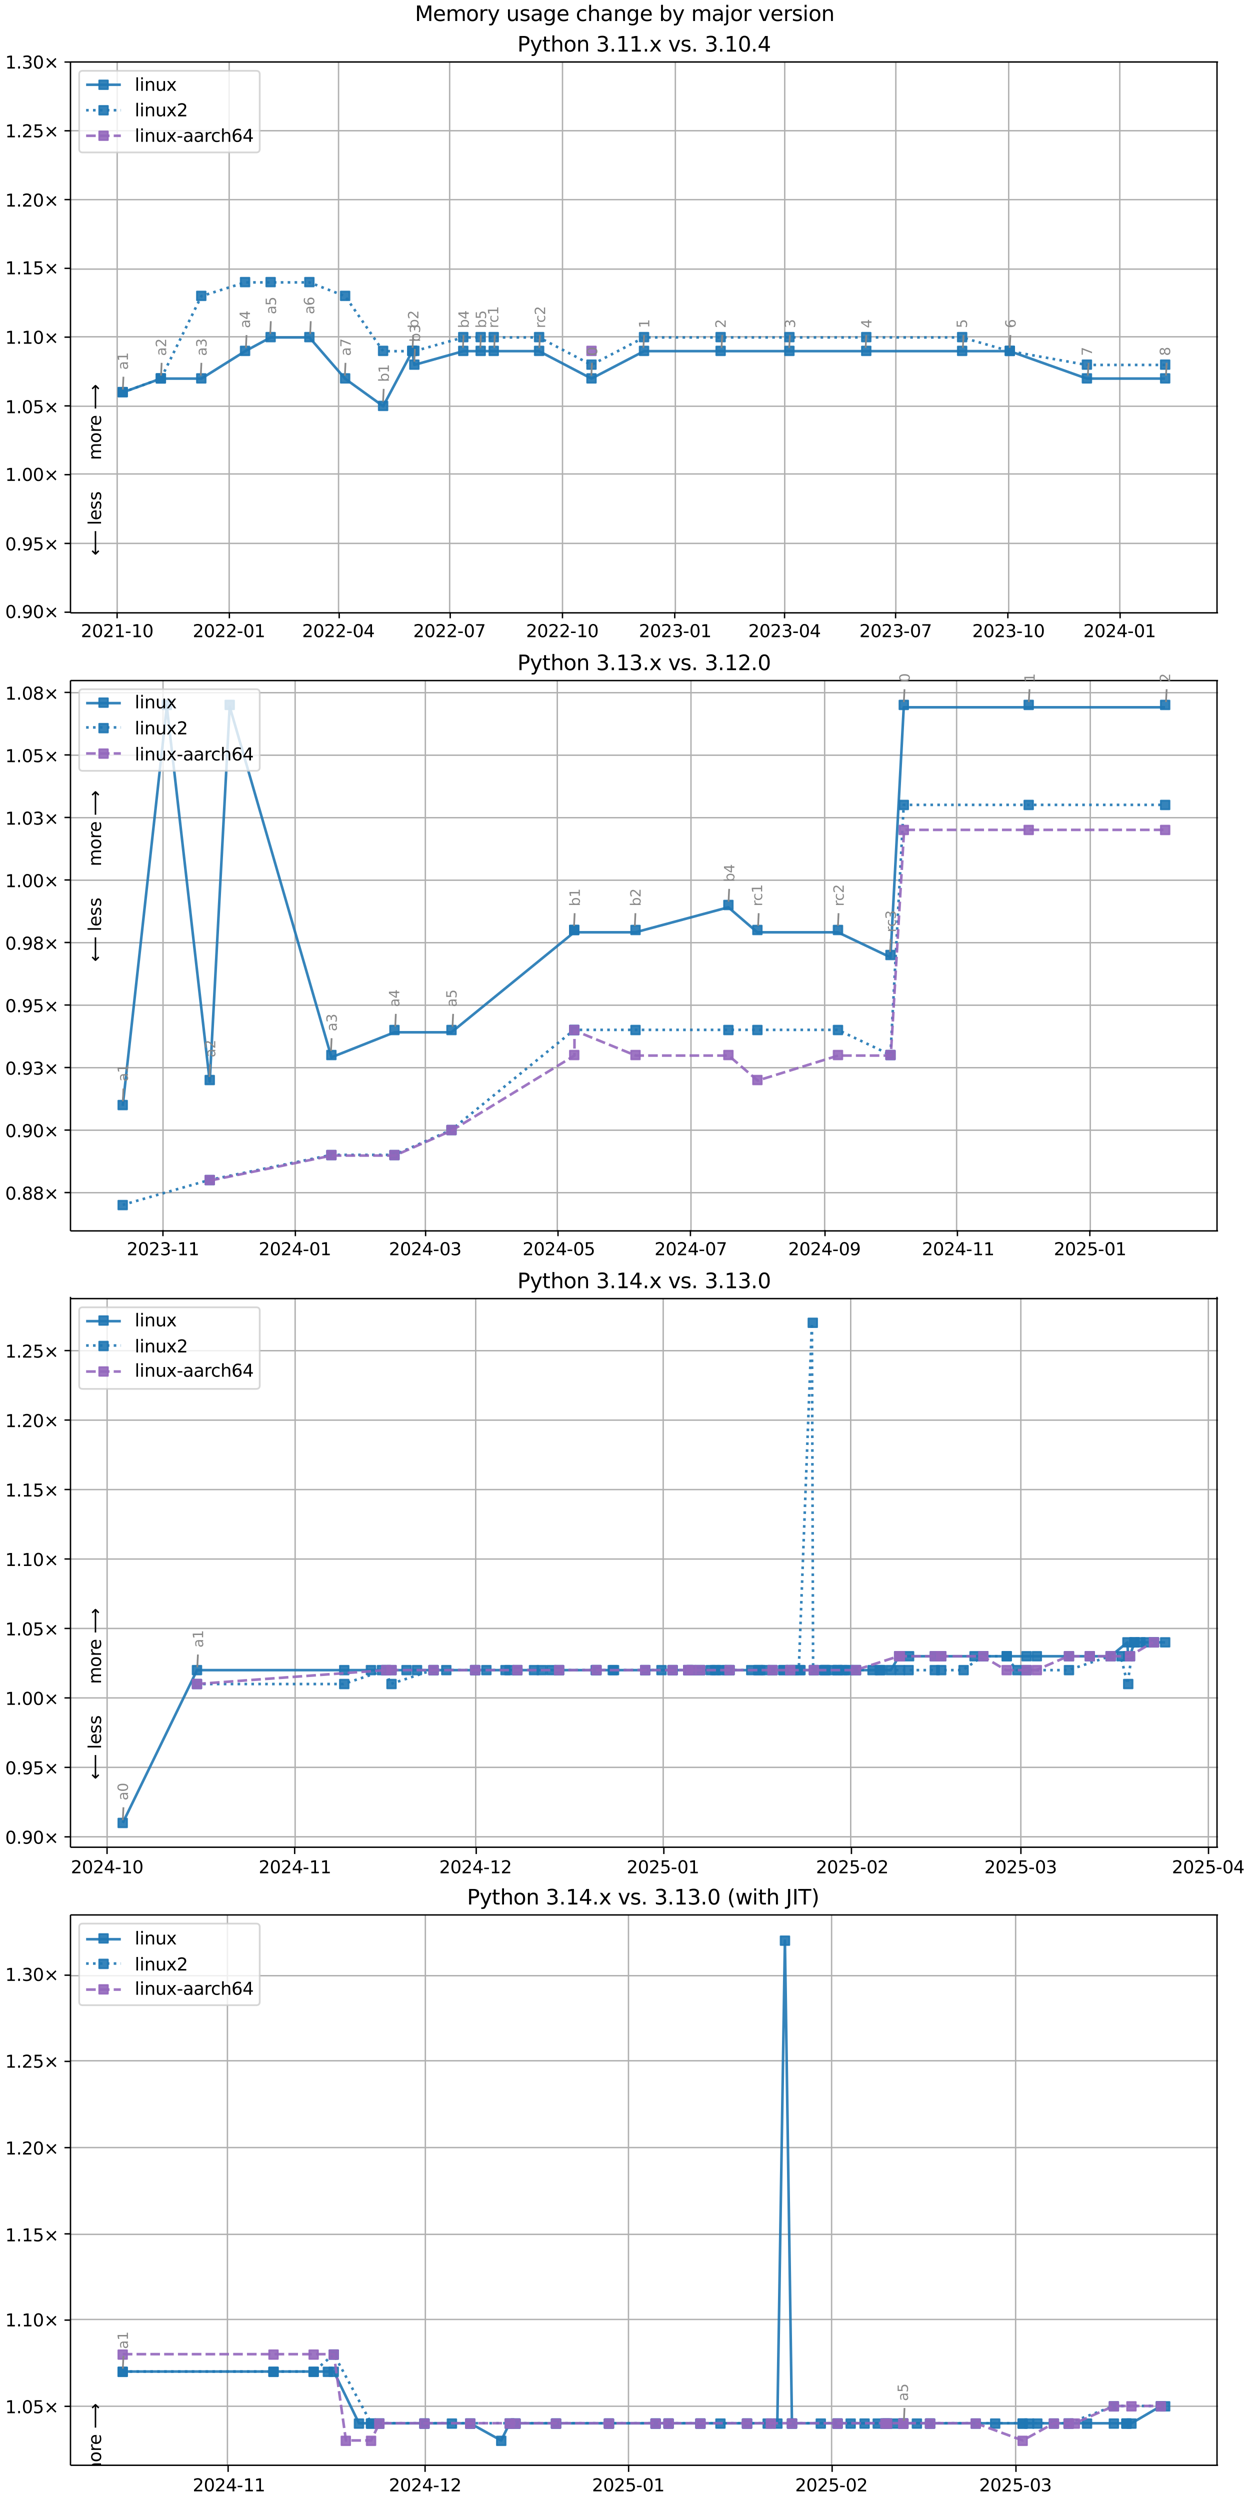 <?xml version="1.0" encoding="UTF-8"?>
<!DOCTYPE svg  PUBLIC '-//W3C//DTD SVG 1.1//EN'  'http://www.w3.org/Graphics/SVG/1.1/DTD/svg11.dtd'>
<svg width="720pt" height="1440pt" version="1.1" viewBox="0 0 720 1440" xmlns="http://www.w3.org/2000/svg" xmlns:xlink="http://www.w3.org/1999/xlink">
<defs>
<style type="text/css">*{stroke-linejoin: round; stroke-linecap: butt}</style>
</defs>
<path d="m0 1440h720v-1440h-720z" fill="#fff"/>
<path d="m40.6 353h661v-317h-661z" fill="#fff"/>
<path d="m67.5 353v-317" clip-path="url(#l)" fill="none" stroke="#b0b0b0" stroke-linecap="square" stroke-width=".8"/>
<defs>
<path id="j" d="m0 0v3.5" stroke="#000" stroke-width=".8"/>
</defs>
<use x="67.455" y="352.633" stroke="#000000" stroke-width=".8" xlink:href="#j"/>
<g transform="translate(46.6 367) scale(.1 -.1)">
<defs>
<path id="c" transform="scale(.016)" d="m1228 531h2203v-531h-2962v531q359 372 979 998 621 627 780 809 303 340 423 576 121 236 121 464 0 372-261 606-261 235-680 235-297 0-627-103-329-103-704-313v638q381 153 712 231 332 78 607 78 725 0 1156-363 431-362 431-968 0-288-108-546-107-257-392-607-78-91-497-524-418-433-1181-1211z"/>
<path id="b" transform="scale(.016)" d="m2034 4250q-487 0-733-480-245-479-245-1442 0-959 245-1439 246-480 733-480 491 0 736 480 246 480 246 1439 0 963-246 1442-245 480-736 480zm0 500q785 0 1199-621 414-620 414-1801 0-1178-414-1799-414-620-1199-620-784 0-1198 620-414 621-414 1799 0 1181 414 1801 414 621 1198 621z"/>
<path id="e" transform="scale(.016)" d="m794 531h1031v3560l-1122-225v575l1116 225h631v-4135h1031v-531h-2687v531z"/>
<path id="g" transform="scale(.016)" d="m313 2009h1684v-512h-1684v512z"/>
</defs>
<use xlink:href="#c"/>
<use transform="translate(63.6)" xlink:href="#b"/>
<use transform="translate(127)" xlink:href="#c"/>
<use transform="translate(191)" xlink:href="#e"/>
<use transform="translate(254)" xlink:href="#g"/>
<use transform="translate(291)" xlink:href="#e"/>
<use transform="translate(354)" xlink:href="#b"/>
</g>
<path d="m132 353v-317" clip-path="url(#l)" fill="none" stroke="#b0b0b0" stroke-linecap="square" stroke-width=".8"/>
<use x="132.116" y="352.633" stroke="#000000" stroke-width=".8" xlink:href="#j"/>
<g transform="translate(111 367) scale(.1 -.1)">
<use xlink:href="#c"/>
<use transform="translate(63.6)" xlink:href="#b"/>
<use transform="translate(127)" xlink:href="#c"/>
<use transform="translate(191)" xlink:href="#c"/>
<use transform="translate(254)" xlink:href="#g"/>
<use transform="translate(291)" xlink:href="#b"/>
<use transform="translate(354)" xlink:href="#e"/>
</g>
<path d="m195 353v-317" clip-path="url(#l)" fill="none" stroke="#b0b0b0" stroke-linecap="square" stroke-width=".8"/>
<use x="195.37" y="352.633" stroke="#000000" stroke-width=".8" xlink:href="#j"/>
<g transform="translate(174 367) scale(.1 -.1)">
<defs>
<path id="o" transform="scale(.016)" d="m2419 4116-1594-2491h1594v2491zm-166 550h794v-3041h666v-525h-666v-1100h-628v1100h-2106v609l1940 2957z"/>
</defs>
<use xlink:href="#c"/>
<use transform="translate(63.6)" xlink:href="#b"/>
<use transform="translate(127)" xlink:href="#c"/>
<use transform="translate(191)" xlink:href="#c"/>
<use transform="translate(254)" xlink:href="#g"/>
<use transform="translate(291)" xlink:href="#b"/>
<use transform="translate(354)" xlink:href="#o"/>
</g>
<path d="m259 353v-317" clip-path="url(#l)" fill="none" stroke="#b0b0b0" stroke-linecap="square" stroke-width=".8"/>
<use x="259.328" y="352.633" stroke="#000000" stroke-width=".8" xlink:href="#j"/>
<g transform="translate(238 367) scale(.1 -.1)">
<defs>
<path id="al" transform="scale(.016)" d="m525 4666h3e3v-269l-1694-4397h-659l1594 4134h-2241v532z"/>
</defs>
<use xlink:href="#c"/>
<use transform="translate(63.6)" xlink:href="#b"/>
<use transform="translate(127)" xlink:href="#c"/>
<use transform="translate(191)" xlink:href="#c"/>
<use transform="translate(254)" xlink:href="#g"/>
<use transform="translate(291)" xlink:href="#b"/>
<use transform="translate(354)" xlink:href="#al"/>
</g>
<path d="m324 353v-317" clip-path="url(#l)" fill="none" stroke="#b0b0b0" stroke-linecap="square" stroke-width=".8"/>
<use x="323.988" y="352.633" stroke="#000000" stroke-width=".8" xlink:href="#j"/>
<g transform="translate(303 367) scale(.1 -.1)">
<use xlink:href="#c"/>
<use transform="translate(63.6)" xlink:href="#b"/>
<use transform="translate(127)" xlink:href="#c"/>
<use transform="translate(191)" xlink:href="#c"/>
<use transform="translate(254)" xlink:href="#g"/>
<use transform="translate(291)" xlink:href="#e"/>
<use transform="translate(354)" xlink:href="#b"/>
</g>
<path d="m389 353v-317" clip-path="url(#l)" fill="none" stroke="#b0b0b0" stroke-linecap="square" stroke-width=".8"/>
<use x="388.648" y="352.633" stroke="#000000" stroke-width=".8" xlink:href="#j"/>
<g transform="translate(368 367) scale(.1 -.1)">
<defs>
<path id="k" transform="scale(.016)" d="m2597 2516q453-97 707-404 255-306 255-756 0-690-475-1069-475-378-1350-378-293 0-604 58t-642 174v609q262-153 574-231 313-78 654-78 593 0 904 234t311 681q0 413-289 645-289 233-804 233h-544v519h569q465 0 712 186t247 536q0 359-255 551-254 193-729 193-260 0-557-57-297-56-653-174v562q360 100 674 150t592 50q719 0 1137-327 419-326 419-882 0-388-222-655t-631-370z"/>
</defs>
<use xlink:href="#c"/>
<use transform="translate(63.6)" xlink:href="#b"/>
<use transform="translate(127)" xlink:href="#c"/>
<use transform="translate(191)" xlink:href="#k"/>
<use transform="translate(254)" xlink:href="#g"/>
<use transform="translate(291)" xlink:href="#b"/>
<use transform="translate(354)" xlink:href="#e"/>
</g>
<path d="m452 353v-317" clip-path="url(#l)" fill="none" stroke="#b0b0b0" stroke-linecap="square" stroke-width=".8"/>
<use x="451.903" y="352.633" stroke="#000000" stroke-width=".8" xlink:href="#j"/>
<g transform="translate(431 367) scale(.1 -.1)">
<use xlink:href="#c"/>
<use transform="translate(63.6)" xlink:href="#b"/>
<use transform="translate(127)" xlink:href="#c"/>
<use transform="translate(191)" xlink:href="#k"/>
<use transform="translate(254)" xlink:href="#g"/>
<use transform="translate(291)" xlink:href="#b"/>
<use transform="translate(354)" xlink:href="#o"/>
</g>
<path d="m516 353v-317" clip-path="url(#l)" fill="none" stroke="#b0b0b0" stroke-linecap="square" stroke-width=".8"/>
<use x="515.86" y="352.633" stroke="#000000" stroke-width=".8" xlink:href="#j"/>
<g transform="translate(495 367) scale(.1 -.1)">
<use xlink:href="#c"/>
<use transform="translate(63.6)" xlink:href="#b"/>
<use transform="translate(127)" xlink:href="#c"/>
<use transform="translate(191)" xlink:href="#k"/>
<use transform="translate(254)" xlink:href="#g"/>
<use transform="translate(291)" xlink:href="#b"/>
<use transform="translate(354)" xlink:href="#al"/>
</g>
<path d="m581 353v-317" clip-path="url(#l)" fill="none" stroke="#b0b0b0" stroke-linecap="square" stroke-width=".8"/>
<use x="580.52" y="352.633" stroke="#000000" stroke-width=".8" xlink:href="#j"/>
<g transform="translate(560 367) scale(.1 -.1)">
<use xlink:href="#c"/>
<use transform="translate(63.6)" xlink:href="#b"/>
<use transform="translate(127)" xlink:href="#c"/>
<use transform="translate(191)" xlink:href="#k"/>
<use transform="translate(254)" xlink:href="#g"/>
<use transform="translate(291)" xlink:href="#e"/>
<use transform="translate(354)" xlink:href="#b"/>
</g>
<path d="m645 353v-317" clip-path="url(#l)" fill="none" stroke="#b0b0b0" stroke-linecap="square" stroke-width=".8"/>
<use x="645.181" y="352.633" stroke="#000000" stroke-width=".8" xlink:href="#j"/>
<g transform="translate(624 367) scale(.1 -.1)">
<use xlink:href="#c"/>
<use transform="translate(63.6)" xlink:href="#b"/>
<use transform="translate(127)" xlink:href="#c"/>
<use transform="translate(191)" xlink:href="#o"/>
<use transform="translate(254)" xlink:href="#g"/>
<use transform="translate(291)" xlink:href="#b"/>
<use transform="translate(354)" xlink:href="#e"/>
</g>
<path d="m40.6 353h661" clip-path="url(#l)" fill="none" stroke="#b0b0b0" stroke-linecap="square" stroke-width=".8"/>
<defs>
<path id="h" d="m0 0h-3.5" stroke="#000" stroke-width=".8"/>
</defs>
<use x="40.646" y="352.633" stroke="#000000" stroke-width=".8" xlink:href="#h"/>
<g transform="translate(3 356) scale(.1 -.1)">
<defs>
<path id="f" transform="scale(.016)" d="m684 794h660v-794h-660v794z"/>
<path id="ae" transform="scale(.016)" d="m703 97v575q238-113 481-172 244-59 479-59 625 0 954 420 330 420 377 1277-181-269-460-413-278-144-615-144-700 0-1108 423-408 424-408 1159 0 718 425 1152 425 435 1131 435 810 0 1236-621 427-620 427-1801 0-1103-524-1761-523-658-1407-658-238 0-482 47-243 47-506 141zm1256 1978q425 0 673 290 249 291 249 798 0 503-249 795-248 292-673 292t-673-292-248-795q0-507 248-798 248-290 673-290z"/>
<path id="i" transform="scale(.016)" d="m4488 3438-1429-1435 1429-1428-372-378-1435 1434-1434-1434-369 378 1425 1428-1425 1435 369 378 1434-1435 1435 1435 372-378z"/>
</defs>
<use xlink:href="#b"/>
<use transform="translate(63.6)" xlink:href="#f"/>
<use transform="translate(95.4)" xlink:href="#ae"/>
<use transform="translate(159)" xlink:href="#b"/>
<use transform="translate(223)" xlink:href="#i"/>
</g>
<path d="m40.6 313h661" clip-path="url(#l)" fill="none" stroke="#b0b0b0" stroke-linecap="square" stroke-width=".8"/>
<use x="40.646" y="313.02" stroke="#000000" stroke-width=".8" xlink:href="#h"/>
<g transform="translate(3 317) scale(.1 -.1)">
<defs>
<path id="n" transform="scale(.016)" d="m691 4666h2478v-532h-1900v-1143q137 47 274 70 138 23 276 23 781 0 1237-428 457-428 457-1159 0-753-469-1171-469-417-1322-417-294 0-599 50-304 50-629 150v635q281-153 581-228t634-75q541 0 856 284 316 284 316 772 0 487-316 771-315 285-856 285-253 0-505-56-251-56-513-175v2344z"/>
</defs>
<use xlink:href="#b"/>
<use transform="translate(63.6)" xlink:href="#f"/>
<use transform="translate(95.4)" xlink:href="#ae"/>
<use transform="translate(159)" xlink:href="#n"/>
<use transform="translate(223)" xlink:href="#i"/>
</g>
<path d="m40.6 273h661" clip-path="url(#l)" fill="none" stroke="#b0b0b0" stroke-linecap="square" stroke-width=".8"/>
<use x="40.646" y="273.408" stroke="#000000" stroke-width=".8" xlink:href="#h"/>
<g transform="translate(3 277) scale(.1 -.1)">
<use xlink:href="#e"/>
<use transform="translate(63.6)" xlink:href="#f"/>
<use transform="translate(95.4)" xlink:href="#b"/>
<use transform="translate(159)" xlink:href="#b"/>
<use transform="translate(223)" xlink:href="#i"/>
</g>
<path d="m40.6 234h661" clip-path="url(#l)" fill="none" stroke="#b0b0b0" stroke-linecap="square" stroke-width=".8"/>
<use x="40.646" y="233.795" stroke="#000000" stroke-width=".8" xlink:href="#h"/>
<g transform="translate(3 238) scale(.1 -.1)">
<use xlink:href="#e"/>
<use transform="translate(63.6)" xlink:href="#f"/>
<use transform="translate(95.4)" xlink:href="#b"/>
<use transform="translate(159)" xlink:href="#n"/>
<use transform="translate(223)" xlink:href="#i"/>
</g>
<path d="m40.6 194h661" clip-path="url(#l)" fill="none" stroke="#b0b0b0" stroke-linecap="square" stroke-width=".8"/>
<use x="40.646" y="194.183" stroke="#000000" stroke-width=".8" xlink:href="#h"/>
<g transform="translate(3 198) scale(.1 -.1)">
<use xlink:href="#e"/>
<use transform="translate(63.6)" xlink:href="#f"/>
<use transform="translate(95.4)" xlink:href="#e"/>
<use transform="translate(159)" xlink:href="#b"/>
<use transform="translate(223)" xlink:href="#i"/>
</g>
<path d="m40.6 155h661" clip-path="url(#l)" fill="none" stroke="#b0b0b0" stroke-linecap="square" stroke-width=".8"/>
<use x="40.646" y="154.57" stroke="#000000" stroke-width=".8" xlink:href="#h"/>
<g transform="translate(3 158) scale(.1 -.1)">
<use xlink:href="#e"/>
<use transform="translate(63.6)" xlink:href="#f"/>
<use transform="translate(95.4)" xlink:href="#e"/>
<use transform="translate(159)" xlink:href="#n"/>
<use transform="translate(223)" xlink:href="#i"/>
</g>
<path d="m40.6 115h661" clip-path="url(#l)" fill="none" stroke="#b0b0b0" stroke-linecap="square" stroke-width=".8"/>
<use x="40.646" y="114.958" stroke="#000000" stroke-width=".8" xlink:href="#h"/>
<g transform="translate(3 119) scale(.1 -.1)">
<use xlink:href="#e"/>
<use transform="translate(63.6)" xlink:href="#f"/>
<use transform="translate(95.4)" xlink:href="#c"/>
<use transform="translate(159)" xlink:href="#b"/>
<use transform="translate(223)" xlink:href="#i"/>
</g>
<path d="m40.6 75.3h661" clip-path="url(#l)" fill="none" stroke="#b0b0b0" stroke-linecap="square" stroke-width=".8"/>
<use x="40.646" y="75.345" stroke="#000000" stroke-width=".8" xlink:href="#h"/>
<g transform="translate(3 79.1) scale(.1 -.1)">
<use xlink:href="#e"/>
<use transform="translate(63.6)" xlink:href="#f"/>
<use transform="translate(95.4)" xlink:href="#c"/>
<use transform="translate(159)" xlink:href="#n"/>
<use transform="translate(223)" xlink:href="#i"/>
</g>
<path d="m40.6 35.7h661" clip-path="url(#l)" fill="none" stroke="#b0b0b0" stroke-linecap="square" stroke-width=".8"/>
<use x="40.646" y="35.733" stroke="#000000" stroke-width=".8" xlink:href="#h"/>
<g transform="translate(3 39.5) scale(.1 -.1)">
<use xlink:href="#e"/>
<use transform="translate(63.6)" xlink:href="#f"/>
<use transform="translate(95.4)" xlink:href="#k"/>
<use transform="translate(159)" xlink:href="#b"/>
<use transform="translate(223)" xlink:href="#i"/>
</g>
<path d="m70.7 226 22-7.92h23.3l25.2-15.8 14.7-7.92h22.3l20.6 23.8 21.9 15.8 16.8-31.7 1.17 7.92 28.2-7.92h10 7.51 26.1l30.2 15.8 30.3-15.8h44.1 39.6 44.3 55.2 27.4l44.4 15.8h45.1" clip-path="url(#l)" fill="none" stroke="#1f77b4" stroke-linecap="square" stroke-opacity=".9" stroke-width="1.5"/>
<defs>
<path id="a" d="m-2.5 2.5h5v-5h-5z" stroke="#1f77b4" stroke-opacity=".9"/>
</defs>
<g clip-path="url(#l)" fill="#1f77b4" fill-opacity=".9" stroke="#1f77b4" stroke-opacity=".9">
<use x="70.669" y="225.873" xlink:href="#a"/>
<use x="92.642" y="217.95" xlink:href="#a"/>
<use x="115.933" y="217.95" xlink:href="#a"/>
<use x="141.154" y="202.105" xlink:href="#a"/>
<use x="155.884" y="194.183" xlink:href="#a"/>
<use x="178.196" y="194.183" xlink:href="#a"/>
<use x="198.794" y="217.95" xlink:href="#a"/>
<use x="220.67" y="233.795" xlink:href="#a"/>
<use x="237.49" y="202.105" xlink:href="#a"/>
<use x="238.657" y="210.028" xlink:href="#a"/>
<use x="266.837" y="202.105" xlink:href="#a"/>
<use x="276.879" y="202.105" xlink:href="#a"/>
<use x="284.388" y="202.105" xlink:href="#a"/>
<use x="310.528" y="202.105" xlink:href="#a"/>
<use x="340.697" y="217.95" xlink:href="#a"/>
<use x="370.963" y="202.105" xlink:href="#a"/>
<use x="415.081" y="202.105" xlink:href="#a"/>
<use x="454.696" y="202.105" xlink:href="#a"/>
<use x="498.963" y="202.105" xlink:href="#a"/>
<use x="554.198" y="202.105" xlink:href="#a"/>
<use x="581.647" y="202.105" xlink:href="#a"/>
<use x="626.056" y="217.95" xlink:href="#a"/>
<use x="671.137" y="217.95" xlink:href="#a"/>
</g>
<g stroke="#1f77b4" stroke-opacity=".9">
<path d="m70.7 226 22-7.92 23.3-47.5 25.2-7.92h14.7 22.3l20.6 7.92 21.9 31.7h16.8 1.17l28.2-7.92h10 7.51 26.1l30.2 15.8 30.3-15.8h44.1 39.6 44.3 55.2l27.4 7.92 44.4 7.92h45.1" clip-path="url(#l)" fill="none" stroke-dasharray="1.5,2.475" stroke-width="1.5"/>
<g clip-path="url(#l)" fill="#1f77b4" fill-opacity=".9">
<use x="70.669" y="225.873" xlink:href="#a"/>
<use x="92.642" y="217.95" xlink:href="#a"/>
<use x="115.933" y="170.415" xlink:href="#a"/>
<use x="141.154" y="162.493" xlink:href="#a"/>
<use x="155.884" y="162.493" xlink:href="#a"/>
<use x="178.196" y="162.493" xlink:href="#a"/>
<use x="198.794" y="170.415" xlink:href="#a"/>
<use x="220.67" y="202.105" xlink:href="#a"/>
<use x="237.49" y="202.105" xlink:href="#a"/>
<use x="238.657" y="202.105" xlink:href="#a"/>
<use x="266.837" y="194.183" xlink:href="#a"/>
<use x="276.879" y="194.183" xlink:href="#a"/>
<use x="284.388" y="194.183" xlink:href="#a"/>
<use x="310.528" y="194.183" xlink:href="#a"/>
<use x="340.697" y="210.028" xlink:href="#a"/>
<use x="370.963" y="194.183" xlink:href="#a"/>
<use x="415.081" y="194.183" xlink:href="#a"/>
<use x="454.696" y="194.183" xlink:href="#a"/>
<use x="498.963" y="194.183" xlink:href="#a"/>
<use x="554.198" y="194.183" xlink:href="#a"/>
<use x="581.647" y="202.105" xlink:href="#a"/>
<use x="626.056" y="210.028" xlink:href="#a"/>
<use x="671.137" y="210.028" xlink:href="#a"/>
</g>
</g>
<path d="m341 202" clip-path="url(#l)" fill="none" stroke="#9467bd" stroke-dasharray="5.55,2.4" stroke-opacity=".9" stroke-width="1.5"/>
<defs>
<path id="d" d="m-2.5 2.5h5v-5h-5z" stroke="#9467bd" stroke-opacity=".9"/>
</defs>
<g clip-path="url(#l)">
<use x="340.697" y="202.105" fill="#9467bd" fill-opacity=".9" stroke="#9467bd" stroke-opacity=".9" xlink:href="#d"/>
</g>
<path d="m40.6 353v-317" fill="none" stroke="#000" stroke-linecap="square" stroke-width=".8"/>
<path d="m701 353v-317" fill="none" stroke="#000" stroke-linecap="square" stroke-width=".8"/>
<path d="m40.6 353h661" fill="none" stroke="#000" stroke-linecap="square" stroke-width=".8"/>
<path d="m40.6 35.7h661" fill="none" stroke="#000" stroke-linecap="square" stroke-width=".8"/>
<path d="m71.1 217-0.349 7.35" fill="none" stroke="#888" stroke-linecap="round"/>
<g transform="translate(73.7 213) rotate(-90) scale(.08 -.08)" fill="#888">
<defs>
<path id="m" transform="scale(.016)" d="m2194 1759q-697 0-966-159t-269-544q0-306 202-486 202-179 548-179 479 0 768 339t289 901v128h-572zm1147 238v-2e3h-575v531q-197-318-491-470t-719-152q-537 0-855 302-317 302-317 808 0 590 395 890 396 300 1180 300h807v57q0 397-261 614t-733 217q-300 0-585-72-284-72-546-216v532q315 122 612 182 297 61 578 61 760 0 1135-394 375-393 375-1193z"/>
</defs>
<use xlink:href="#m"/>
<use transform="translate(61.3)" xlink:href="#e"/>
</g>
<path d="m93.1 209-0.349 7.35" fill="none" stroke="#888" stroke-linecap="round"/>
<g transform="translate(95.7 205) rotate(-90) scale(.08 -.08)" fill="#888">
<use xlink:href="#m"/>
<use transform="translate(61.3)" xlink:href="#c"/>
</g>
<path d="m116 209-0.349 7.35" fill="none" stroke="#888" stroke-linecap="round"/>
<g transform="translate(119 205) rotate(-90) scale(.08 -.08)" fill="#888">
<use xlink:href="#m"/>
<use transform="translate(61.3)" xlink:href="#k"/>
</g>
<path d="m142 193-0.349 7.35" fill="none" stroke="#888" stroke-linecap="round"/>
<g transform="translate(144 189) rotate(-90) scale(.08 -.08)" fill="#888">
<use xlink:href="#m"/>
<use transform="translate(61.3)" xlink:href="#o"/>
</g>
<path d="m156 185-0.349 7.35" fill="none" stroke="#888" stroke-linecap="round"/>
<g transform="translate(159 181) rotate(-90) scale(.08 -.08)" fill="#888">
<use xlink:href="#m"/>
<use transform="translate(61.3)" xlink:href="#n"/>
</g>
<path d="m179 185-0.349 7.35" fill="none" stroke="#888" stroke-linecap="round"/>
<g transform="translate(181 181) rotate(-90) scale(.08 -.08)" fill="#888">
<defs>
<path id="ah" transform="scale(.016)" d="m2113 2584q-425 0-674-291-248-290-248-796 0-503 248-796 249-292 674-292t673 292q248 293 248 796 0 506-248 796-248 291-673 291zm1253 1979v-575q-238 112-480 171-242 60-480 60-625 0-955-422-329-422-376-1275 184 272 462 417 279 145 613 145 703 0 1111-427 408-426 408-1160 0-719-425-1154-425-434-1131-434-810 0-1238 620-428 621-428 1799 0 1106 525 1764t1409 658q238 0 480-47t505-140z"/>
</defs>
<use xlink:href="#m"/>
<use transform="translate(61.3)" xlink:href="#ah"/>
</g>
<path d="m199 209-0.349 7.35" fill="none" stroke="#888" stroke-linecap="round"/>
<g transform="translate(202 205) rotate(-90) scale(.08 -.08)" fill="#888">
<use xlink:href="#m"/>
<use transform="translate(61.3)" xlink:href="#al"/>
</g>
<path d="m221 224-0.348 7.35" fill="none" stroke="#888" stroke-linecap="round"/>
<g transform="translate(224 220) rotate(-90) scale(.08 -.08)" fill="#888">
<defs>
<path id="ad" transform="scale(.016)" d="m3116 1747q0 634-261 995t-717 361q-457 0-718-361t-261-995 261-995 718-361q456 0 717 361t261 995zm-1957 1222q182 312 458 463 277 152 661 152 638 0 1036-506 399-506 399-1331t-399-1332q-398-506-1036-506-384 0-661 152-276 152-458 464v-525h-578v4863h578v-1894z"/>
</defs>
<use xlink:href="#ad"/>
<use transform="translate(63.5)" xlink:href="#e"/>
</g>
<path d="m238 193-0.348 7.35" fill="none" stroke="#888" stroke-linecap="round"/>
<g transform="translate(241 189) rotate(-90) scale(.08 -.08)" fill="#888">
<use xlink:href="#ad"/>
<use transform="translate(63.5)" xlink:href="#c"/>
</g>
<path d="m239 201-0.348 7.35" fill="none" stroke="#888" stroke-linecap="round"/>
<g transform="translate(242 197) rotate(-90) scale(.08 -.08)" fill="#888">
<use xlink:href="#ad"/>
<use transform="translate(63.5)" xlink:href="#k"/>
</g>
<path d="m267 193-0.348 7.35" fill="none" stroke="#888" stroke-linecap="round"/>
<g transform="translate(270 189) rotate(-90) scale(.08 -.08)" fill="#888">
<use xlink:href="#ad"/>
<use transform="translate(63.5)" xlink:href="#o"/>
</g>
<path d="m277 193-0.348 7.35" fill="none" stroke="#888" stroke-linecap="round"/>
<g transform="translate(280 189) rotate(-90) scale(.08 -.08)" fill="#888">
<use xlink:href="#ad"/>
<use transform="translate(63.5)" xlink:href="#n"/>
</g>
<path d="m285 193-0.326 7.34" fill="none" stroke="#888" stroke-linecap="round"/>
<g transform="translate(287 189) rotate(-90) scale(.08 -.08)" fill="#888">
<defs>
<path id="u" transform="scale(.016)" d="m2631 2963q-97 56-211 82-114 27-251 27-488 0-749-317t-261-911v-1844h-578v3500h578v-544q182 319 472 473 291 155 707 155 59 0 131-8 72-7 159-23l3-590z"/>
<path id="ac" transform="scale(.016)" d="m3122 3366v-538q-244 135-489 202t-495 67q-560 0-870-355-309-354-309-995t309-996q310-354 870-354 250 0 495 67t489 202v-532q-241-112-499-168-257-57-548-57-791 0-1257 497-465 497-465 1341 0 856 470 1346 471 491 1290 491 265 0 518-55 253-54 491-163z"/>
</defs>
<use xlink:href="#u"/>
<use transform="translate(38.9)" xlink:href="#ac"/>
<use transform="translate(93.8)" xlink:href="#e"/>
</g>
<path d="m311 193-0.326 7.34" fill="none" stroke="#888" stroke-linecap="round"/>
<g transform="translate(314 189) rotate(-90) scale(.08 -.08)" fill="#888">
<use xlink:href="#u"/>
<use transform="translate(38.9)" xlink:href="#ac"/>
<use transform="translate(93.8)" xlink:href="#c"/>
</g>
<path d="m341 209-0.403 7.35" fill="none" stroke="#888" stroke-linecap="round"/>
<g transform="translate(344 205) rotate(-90) scale(.08 -.08)" fill="#888">
<use xlink:href="#b"/>
</g>
<path d="m371 193-0.403 7.35" fill="none" stroke="#888" stroke-linecap="round"/>
<g transform="translate(374 189) rotate(-90) scale(.08 -.08)" fill="#888">
<use xlink:href="#e"/>
</g>
<path d="m416 193-0.403 7.35" fill="none" stroke="#888" stroke-linecap="round"/>
<g transform="translate(418 189) rotate(-90) scale(.08 -.08)" fill="#888">
<use xlink:href="#c"/>
</g>
<path d="m455 193-0.403 7.35" fill="none" stroke="#888" stroke-linecap="round"/>
<g transform="translate(458 189) rotate(-90) scale(.08 -.08)" fill="#888">
<use xlink:href="#k"/>
</g>
<path d="m499 193-0.403 7.35" fill="none" stroke="#888" stroke-linecap="round"/>
<g transform="translate(502 189) rotate(-90) scale(.08 -.08)" fill="#888">
<use xlink:href="#o"/>
</g>
<path d="m555 193-0.403 7.35" fill="none" stroke="#888" stroke-linecap="round"/>
<g transform="translate(557 189) rotate(-90) scale(.08 -.08)" fill="#888">
<use xlink:href="#n"/>
</g>
<path d="m582 193-0.403 7.35" fill="none" stroke="#888" stroke-linecap="round"/>
<g transform="translate(585 189) rotate(-90) scale(.08 -.08)" fill="#888">
<use xlink:href="#ah"/>
</g>
<path d="m627 209-0.403 7.35" fill="none" stroke="#888" stroke-linecap="round"/>
<g transform="translate(629 205) rotate(-90) scale(.08 -.08)" fill="#888">
<use xlink:href="#al"/>
</g>
<path d="m672 209-0.403 7.35" fill="none" stroke="#888" stroke-linecap="round"/>
<g transform="translate(674 205) rotate(-90) scale(.08 -.08)" fill="#888">
<defs>
<path id="ak" transform="scale(.016)" d="m2034 2216q-450 0-708-241-257-241-257-662 0-422 257-663 258-241 708-241t709 242q260 243 260 662 0 421-258 662-257 241-711 241zm-631 268q-406 100-633 378-226 279-226 679 0 559 398 884 399 325 1092 325 697 0 1094-325t397-884q0-400-227-679-226-278-629-378 456-106 710-416 255-309 255-755 0-679-414-1042-414-362-1186-362-771 0-1186 362-414 363-414 1042 0 446 256 755 257 310 713 416zm-231 997q0-362 226-565 227-203 636-203 407 0 636 203 230 203 230 565 0 363-230 566-229 203-636 203-409 0-636-203-226-203-226-566z"/>
</defs>
<use xlink:href="#ak"/>
</g>
<g clip-path="url(#l)">
<g transform="translate(58.2 265) rotate(-90) scale(.1 -.1)">
<defs>
<path id="ag" transform="scale(.016)" d="m3328 2828q216 388 516 572t706 184q547 0 844-383 297-382 297-1088v-2113h-578v2094q0 503-179 746-178 244-543 244-447 0-707-297-259-296-259-809v-1978h-578v2094q0 506-178 748t-550 242q-441 0-701-298-259-298-259-808v-1978h-578v3500h578v-544q197 322 472 475t653 153q382 0 649-194 267-193 395-562z"/>
<path id="aa" transform="scale(.016)" d="m1959 3097q-462 0-731-361t-269-989 267-989q268-361 733-361 460 0 728 362 269 363 269 988 0 622-269 986-268 364-728 364zm0 487q750 0 1178-488 429-487 429-1349 0-859-429-1349-428-489-1178-489-753 0-1180 489-426 490-426 1349 0 862 426 1349 427 488 1180 488z"/>
<path id="z" transform="scale(.016)" d="m3597 1894v-281h-2644q38-594 358-905t892-311q331 0 642 81t618 244v-544q-310-131-635-200t-659-69q-838 0-1327 487-489 488-489 1320 0 859 464 1363 464 505 1252 505 706 0 1117-455 411-454 411-1235zm-575 169q-6 471-264 752-258 282-683 282-481 0-770-272t-333-766l2050 4z"/>
<path id="an" transform="scale(.016)" d="m8863 2147v-281l-1229-1228-375 375 729 728h-7622v531h7622l-729 728 375 375 1229-1228z"/>
</defs>
<use xlink:href="#ag"/>
<use transform="translate(97.4)" xlink:href="#aa"/>
<use transform="translate(159)" xlink:href="#u"/>
<use transform="translate(197)" xlink:href="#z"/>
<use transform="translate(259)" xlink:href="#DejaVuSans-20"/>
<use transform="translate(291)" xlink:href="#an"/>
</g>
</g>
<g clip-path="url(#l)">
<g transform="translate(58.2 320) rotate(-90) scale(.1 -.1)">
<defs>
<path id="ao" transform="scale(.016)" d="m313 1866v281l1228 1228 375-375-728-728h7621v-531h-7621l728-728-375-375-1228 1228z"/>
<path id="v" transform="scale(.016)" d="m603 4863h575v-4863h-575v4863z"/>
<path id="w" transform="scale(.016)" d="m2834 3397v-544q-243 125-506 187-262 63-544 63-428 0-642-131t-214-394q0-200 153-314t616-217l197-44q612-131 870-370t258-667q0-488-386-773-386-284-1061-284-281 0-586 55t-642 164v594q319-166 628-249 309-82 613-82 406 0 624 139 219 139 219 392 0 234-158 359-157 125-692 241l-200 47q-534 112-772 345-237 233-237 639 0 494 350 762 350 269 994 269 318 0 599-47 282-46 519-140z"/>
</defs>
<use xlink:href="#ao"/>
<use transform="translate(143)" xlink:href="#DejaVuSans-20"/>
<use transform="translate(175)" xlink:href="#v"/>
<use transform="translate(203)" xlink:href="#z"/>
<use transform="translate(264)" xlink:href="#w"/>
<use transform="translate(317)" xlink:href="#w"/>
</g>
</g>
<g transform="translate(298 29.7) scale(.12 -.12)">
<defs>
<path id="am" transform="scale(.016)" d="m1259 4147v-1753h794q441 0 681 228 241 228 241 650 0 419-241 647-240 228-681 228h-794zm-631 519h1425q785 0 1186-355 402-355 402-1039 0-691-402-1044-401-353-1186-353h-794v-1875h-631v4666z"/>
<path id="af" transform="scale(.016)" d="m2059-325q-243-625-475-815-231-191-618-191h-460v481h338q237 0 368 113 132 112 291 531l103 262-1415 3444h609l1094-2737 1094 2737h609l-1538-3825z"/>
<path id="aj" transform="scale(.016)" d="m1172 4494v-994h1184v-447h-1184v-1900q0-428 117-550t477-122h590v-481h-590q-666 0-919 248-253 249-253 905v1900h-422v447h422v994h578z"/>
<path id="ab" transform="scale(.016)" d="m3513 2113v-2113h-575v2094q0 497-194 743-194 247-581 247-466 0-735-297-269-296-269-809v-1978h-578v4863h578v-1907q207 316 486 472 280 156 646 156 603 0 912-373 310-373 310-1098z"/>
<path id="s" transform="scale(.016)" d="m3513 2113v-2113h-575v2094q0 497-194 743-194 247-581 247-466 0-735-297-269-296-269-809v-1978h-578v3500h578v-544q207 316 486 472 280 156 646 156 603 0 912-373 310-373 310-1098z"/>
<path id="t" transform="scale(.016)" d="m3513 3500-1266-1703 1331-1797h-678l-1019 1375-1018-1375h-679l1360 1831-1244 1669h678l928-1247 928 1247h679z"/>
<path id="ai" transform="scale(.016)" d="m191 3500h609l1094-2937 1094 2937h609l-1313-3500h-781l-1312 3500z"/>
</defs>
<use xlink:href="#am"/>
<use transform="translate(60.3)" xlink:href="#af"/>
<use transform="translate(119)" xlink:href="#aj"/>
<use transform="translate(159)" xlink:href="#ab"/>
<use transform="translate(222)" xlink:href="#aa"/>
<use transform="translate(283)" xlink:href="#s"/>
<use transform="translate(347)" xlink:href="#DejaVuSans-20"/>
<use transform="translate(378)" xlink:href="#k"/>
<use transform="translate(442)" xlink:href="#f"/>
<use transform="translate(474)" xlink:href="#e"/>
<use transform="translate(537)" xlink:href="#e"/>
<use transform="translate(601)" xlink:href="#f"/>
<use transform="translate(633)" xlink:href="#t"/>
<use transform="translate(692)" xlink:href="#DejaVuSans-20"/>
<use transform="translate(724)" xlink:href="#ai"/>
<use transform="translate(783)" xlink:href="#w"/>
<use transform="translate(835)" xlink:href="#f"/>
<use transform="translate(867)" xlink:href="#DejaVuSans-20"/>
<use transform="translate(899)" xlink:href="#k"/>
<use transform="translate(962)" xlink:href="#f"/>
<use transform="translate(994)" xlink:href="#e"/>
<use transform="translate(1058)" xlink:href="#b"/>
<use transform="translate(1121)" xlink:href="#f"/>
<use transform="translate(1153)" xlink:href="#o"/>
</g>
<path d="m47.6 87.8h100q2 0 2-2v-43q0-2-2-2h-100q-2 0-2 2v43q0 2 2 2z" fill="#fff" opacity=".8" stroke="#ccc"/>
<path d="m49.6 48.8h10 10" fill="none" stroke="#1f77b4" stroke-linecap="square" stroke-opacity=".9" stroke-width="1.5"/>
<use x="59.646" y="48.831" fill="#1f77b4" fill-opacity=".9" stroke="#1f77b4" stroke-opacity=".9" xlink:href="#a"/>
<g transform="translate(77.6 52.3) scale(.1 -.1)">
<defs>
<path id="x" transform="scale(.016)" d="m603 3500h575v-3500h-575v3500zm0 1363h575v-729h-575v729z"/>
<path id="y" transform="scale(.016)" d="m544 1381v2119h575v-2097q0-497 193-746 194-248 582-248 465 0 735 297 271 297 271 810v1984h575v-3500h-575v538q-209-319-486-474-276-155-642-155-603 0-916 375-312 375-312 1097zm1447 2203z"/>
</defs>
<use xlink:href="#v"/>
<use transform="translate(27.8)" xlink:href="#x"/>
<use transform="translate(55.6)" xlink:href="#s"/>
<use transform="translate(119)" xlink:href="#y"/>
<use transform="translate(182)" xlink:href="#t"/>
</g>
<path d="m49.6 63.5h10 10" fill="none" stroke="#1f77b4" stroke-dasharray="1.5,2.475" stroke-opacity=".9" stroke-width="1.5"/>
<use x="59.646" y="63.509" fill="#1f77b4" fill-opacity=".9" stroke="#1f77b4" stroke-opacity=".9" xlink:href="#a"/>
<g transform="translate(77.6 67) scale(.1 -.1)">
<use xlink:href="#v"/>
<use transform="translate(27.8)" xlink:href="#x"/>
<use transform="translate(55.6)" xlink:href="#s"/>
<use transform="translate(119)" xlink:href="#y"/>
<use transform="translate(182)" xlink:href="#t"/>
<use transform="translate(242)" xlink:href="#c"/>
</g>
<path d="m49.6 78.2h10 10" fill="none" stroke="#9467bd" stroke-dasharray="5.55,2.4" stroke-opacity=".9" stroke-width="1.5"/>
<use x="59.646" y="78.187" fill="#9467bd" fill-opacity=".9" stroke="#9467bd" stroke-opacity=".9" xlink:href="#d"/>
<g transform="translate(77.6 81.7) scale(.1 -.1)">
<use xlink:href="#v"/>
<use transform="translate(27.8)" xlink:href="#x"/>
<use transform="translate(55.6)" xlink:href="#s"/>
<use transform="translate(119)" xlink:href="#y"/>
<use transform="translate(182)" xlink:href="#t"/>
<use transform="translate(242)" xlink:href="#g"/>
<use transform="translate(278)" xlink:href="#m"/>
<use transform="translate(339)" xlink:href="#m"/>
<use transform="translate(400)" xlink:href="#u"/>
<use transform="translate(439)" xlink:href="#ac"/>
<use transform="translate(494)" xlink:href="#ab"/>
<use transform="translate(557)" xlink:href="#ah"/>
<use transform="translate(621)" xlink:href="#o"/>
</g>
<path d="m40.6 709h661v-317h-661z" fill="#fff"/>
<path d="m93.9 709v-317" clip-path="url(#p)" fill="none" stroke="#b0b0b0" stroke-linecap="square" stroke-width=".8"/>
<use x="93.859" y="708.529" stroke="#000000" stroke-width=".8" xlink:href="#j"/>
<g transform="translate(73 723) scale(.1 -.1)">
<use xlink:href="#c"/>
<use transform="translate(63.6)" xlink:href="#b"/>
<use transform="translate(127)" xlink:href="#c"/>
<use transform="translate(191)" xlink:href="#k"/>
<use transform="translate(254)" xlink:href="#g"/>
<use transform="translate(291)" xlink:href="#e"/>
<use transform="translate(354)" xlink:href="#e"/>
</g>
<path d="m170 709v-317" clip-path="url(#p)" fill="none" stroke="#b0b0b0" stroke-linecap="square" stroke-width=".8"/>
<use x="170.129" y="708.529" stroke="#000000" stroke-width=".8" xlink:href="#j"/>
<g transform="translate(149 723) scale(.1 -.1)">
<use xlink:href="#c"/>
<use transform="translate(63.6)" xlink:href="#b"/>
<use transform="translate(127)" xlink:href="#c"/>
<use transform="translate(191)" xlink:href="#o"/>
<use transform="translate(254)" xlink:href="#g"/>
<use transform="translate(291)" xlink:href="#b"/>
<use transform="translate(354)" xlink:href="#e"/>
</g>
<path d="m245 709v-317" clip-path="url(#p)" fill="none" stroke="#b0b0b0" stroke-linecap="square" stroke-width=".8"/>
<use x="245.148" y="708.529" stroke="#000000" stroke-width=".8" xlink:href="#j"/>
<g transform="translate(224 723) scale(.1 -.1)">
<use xlink:href="#c"/>
<use transform="translate(63.6)" xlink:href="#b"/>
<use transform="translate(127)" xlink:href="#c"/>
<use transform="translate(191)" xlink:href="#o"/>
<use transform="translate(254)" xlink:href="#g"/>
<use transform="translate(291)" xlink:href="#b"/>
<use transform="translate(354)" xlink:href="#k"/>
</g>
<path d="m321 709v-317" clip-path="url(#p)" fill="none" stroke="#b0b0b0" stroke-linecap="square" stroke-width=".8"/>
<use x="321.418" y="708.529" stroke="#000000" stroke-width=".8" xlink:href="#j"/>
<g transform="translate(301 723) scale(.1 -.1)">
<use xlink:href="#c"/>
<use transform="translate(63.6)" xlink:href="#b"/>
<use transform="translate(127)" xlink:href="#c"/>
<use transform="translate(191)" xlink:href="#o"/>
<use transform="translate(254)" xlink:href="#g"/>
<use transform="translate(291)" xlink:href="#b"/>
<use transform="translate(354)" xlink:href="#n"/>
</g>
<path d="m398 709v-317" clip-path="url(#p)" fill="none" stroke="#b0b0b0" stroke-linecap="square" stroke-width=".8"/>
<use x="397.688" y="708.529" stroke="#000000" stroke-width=".8" xlink:href="#j"/>
<g transform="translate(377 723) scale(.1 -.1)">
<use xlink:href="#c"/>
<use transform="translate(63.6)" xlink:href="#b"/>
<use transform="translate(127)" xlink:href="#c"/>
<use transform="translate(191)" xlink:href="#o"/>
<use transform="translate(254)" xlink:href="#g"/>
<use transform="translate(291)" xlink:href="#b"/>
<use transform="translate(354)" xlink:href="#al"/>
</g>
<path d="m475 709v-317" clip-path="url(#p)" fill="none" stroke="#b0b0b0" stroke-linecap="square" stroke-width=".8"/>
<use x="475.208" y="708.529" stroke="#000000" stroke-width=".8" xlink:href="#j"/>
<g transform="translate(454 723) scale(.1 -.1)">
<use xlink:href="#c"/>
<use transform="translate(63.6)" xlink:href="#b"/>
<use transform="translate(127)" xlink:href="#c"/>
<use transform="translate(191)" xlink:href="#o"/>
<use transform="translate(254)" xlink:href="#g"/>
<use transform="translate(291)" xlink:href="#b"/>
<use transform="translate(354)" xlink:href="#ae"/>
</g>
<path d="m551 709v-317" clip-path="url(#p)" fill="none" stroke="#b0b0b0" stroke-linecap="square" stroke-width=".8"/>
<use x="551.478" y="708.529" stroke="#000000" stroke-width=".8" xlink:href="#j"/>
<g transform="translate(531 723) scale(.1 -.1)">
<use xlink:href="#c"/>
<use transform="translate(63.6)" xlink:href="#b"/>
<use transform="translate(127)" xlink:href="#c"/>
<use transform="translate(191)" xlink:href="#o"/>
<use transform="translate(254)" xlink:href="#g"/>
<use transform="translate(291)" xlink:href="#e"/>
<use transform="translate(354)" xlink:href="#e"/>
</g>
<path d="m628 709v-317" clip-path="url(#p)" fill="none" stroke="#b0b0b0" stroke-linecap="square" stroke-width=".8"/>
<use x="627.748" y="708.529" stroke="#000000" stroke-width=".8" xlink:href="#j"/>
<g transform="translate(607 723) scale(.1 -.1)">
<use xlink:href="#c"/>
<use transform="translate(63.6)" xlink:href="#b"/>
<use transform="translate(127)" xlink:href="#c"/>
<use transform="translate(191)" xlink:href="#n"/>
<use transform="translate(254)" xlink:href="#g"/>
<use transform="translate(291)" xlink:href="#b"/>
<use transform="translate(354)" xlink:href="#e"/>
</g>
<path d="m40.6 687h661" clip-path="url(#p)" fill="none" stroke="#b0b0b0" stroke-linecap="square" stroke-width=".8"/>
<use x="40.646" y="686.922" stroke="#000000" stroke-width=".8" xlink:href="#h"/>
<g transform="translate(3 691) scale(.1 -.1)">
<use xlink:href="#b"/>
<use transform="translate(63.6)" xlink:href="#f"/>
<use transform="translate(95.4)" xlink:href="#ak"/>
<use transform="translate(159)" xlink:href="#ak"/>
<use transform="translate(223)" xlink:href="#i"/>
</g>
<path d="m40.6 651h661" clip-path="url(#p)" fill="none" stroke="#b0b0b0" stroke-linecap="square" stroke-width=".8"/>
<use x="40.646" y="650.911" stroke="#000000" stroke-width=".8" xlink:href="#h"/>
<g transform="translate(3 655) scale(.1 -.1)">
<use xlink:href="#b"/>
<use transform="translate(63.6)" xlink:href="#f"/>
<use transform="translate(95.4)" xlink:href="#ae"/>
<use transform="translate(159)" xlink:href="#b"/>
<use transform="translate(223)" xlink:href="#i"/>
</g>
<path d="m40.6 615h661" clip-path="url(#p)" fill="none" stroke="#b0b0b0" stroke-linecap="square" stroke-width=".8"/>
<use x="40.646" y="614.899" stroke="#000000" stroke-width=".8" xlink:href="#h"/>
<g transform="translate(3 619) scale(.1 -.1)">
<use xlink:href="#b"/>
<use transform="translate(63.6)" xlink:href="#f"/>
<use transform="translate(95.4)" xlink:href="#ae"/>
<use transform="translate(159)" xlink:href="#k"/>
<use transform="translate(223)" xlink:href="#i"/>
</g>
<path d="m40.6 579h661" clip-path="url(#p)" fill="none" stroke="#b0b0b0" stroke-linecap="square" stroke-width=".8"/>
<use x="40.646" y="578.888" stroke="#000000" stroke-width=".8" xlink:href="#h"/>
<g transform="translate(3 583) scale(.1 -.1)">
<use xlink:href="#b"/>
<use transform="translate(63.6)" xlink:href="#f"/>
<use transform="translate(95.4)" xlink:href="#ae"/>
<use transform="translate(159)" xlink:href="#n"/>
<use transform="translate(223)" xlink:href="#i"/>
</g>
<path d="m40.6 543h661" clip-path="url(#p)" fill="none" stroke="#b0b0b0" stroke-linecap="square" stroke-width=".8"/>
<use x="40.646" y="542.877" stroke="#000000" stroke-width=".8" xlink:href="#h"/>
<g transform="translate(3 547) scale(.1 -.1)">
<use xlink:href="#b"/>
<use transform="translate(63.6)" xlink:href="#f"/>
<use transform="translate(95.4)" xlink:href="#ae"/>
<use transform="translate(159)" xlink:href="#ak"/>
<use transform="translate(223)" xlink:href="#i"/>
</g>
<path d="m40.6 507h661" clip-path="url(#p)" fill="none" stroke="#b0b0b0" stroke-linecap="square" stroke-width=".8"/>
<use x="40.646" y="506.865" stroke="#000000" stroke-width=".8" xlink:href="#h"/>
<g transform="translate(3 511) scale(.1 -.1)">
<use xlink:href="#e"/>
<use transform="translate(63.6)" xlink:href="#f"/>
<use transform="translate(95.4)" xlink:href="#b"/>
<use transform="translate(159)" xlink:href="#b"/>
<use transform="translate(223)" xlink:href="#i"/>
</g>
<path d="m40.6 471h661" clip-path="url(#p)" fill="none" stroke="#b0b0b0" stroke-linecap="square" stroke-width=".8"/>
<use x="40.646" y="470.854" stroke="#000000" stroke-width=".8" xlink:href="#h"/>
<g transform="translate(3 475) scale(.1 -.1)">
<use xlink:href="#e"/>
<use transform="translate(63.6)" xlink:href="#f"/>
<use transform="translate(95.4)" xlink:href="#b"/>
<use transform="translate(159)" xlink:href="#k"/>
<use transform="translate(223)" xlink:href="#i"/>
</g>
<path d="m40.6 435h661" clip-path="url(#p)" fill="none" stroke="#b0b0b0" stroke-linecap="square" stroke-width=".8"/>
<use x="40.646" y="434.843" stroke="#000000" stroke-width=".8" xlink:href="#h"/>
<g transform="translate(3 439) scale(.1 -.1)">
<use xlink:href="#e"/>
<use transform="translate(63.6)" xlink:href="#f"/>
<use transform="translate(95.4)" xlink:href="#b"/>
<use transform="translate(159)" xlink:href="#n"/>
<use transform="translate(223)" xlink:href="#i"/>
</g>
<path d="m40.6 399h661" clip-path="url(#p)" fill="none" stroke="#b0b0b0" stroke-linecap="square" stroke-width=".8"/>
<use x="40.646" y="398.831" stroke="#000000" stroke-width=".8" xlink:href="#h"/>
<g transform="translate(3 403) scale(.1 -.1)">
<use xlink:href="#e"/>
<use transform="translate(63.6)" xlink:href="#f"/>
<use transform="translate(95.4)" xlink:href="#b"/>
<use transform="translate(159)" xlink:href="#ak"/>
<use transform="translate(223)" xlink:href="#i"/>
</g>
<g stroke="#1f77b4" stroke-opacity=".9">
<path d="m70.7 637 25.4-230 24.7 216 11.5-216 58.6 202 36.3-14.4h32.8l70.7-57.6v0h35.3l53.5-14.4 16.7 14.4h46.4l30.3 14.4 7.66-144h71.9 78.6" clip-path="url(#p)" fill="none" stroke-linecap="square" stroke-width="1.5"/>
<g clip-path="url(#p)" fill="#1f77b4" fill-opacity=".9">
<use x="70.669" y="636.506" xlink:href="#a"/>
<use x="96.08" y="406.033" xlink:href="#a"/>
<use x="120.811" y="622.102" xlink:href="#a"/>
<use x="132.312" y="406.033" xlink:href="#a"/>
<use x="190.876" y="607.697" xlink:href="#a"/>
<use x="227.208" y="593.293" xlink:href="#a"/>
<use x="260.058" y="593.293" xlink:href="#a"/>
<use x="330.762" y="535.674" xlink:href="#a"/>
<use x="330.762" y="535.674" xlink:href="#a"/>
<use x="366.054" y="535.674" xlink:href="#a"/>
<use x="419.553" y="521.27" xlink:href="#a"/>
<use x="436.256" y="535.674" xlink:href="#a"/>
<use x="482.671" y="535.674" xlink:href="#a"/>
<use x="512.929" y="550.079" xlink:href="#a"/>
<use x="520.587" y="406.033" xlink:href="#a"/>
<use x="592.53" y="406.033" xlink:href="#a"/>
<use x="671.137" y="406.033" xlink:href="#a"/>
</g>
</g>
<g stroke="#1f77b4" stroke-opacity=".9">
<path d="m70.7 694 50.1-14.4 70.1-14.4h36.3l32.8-14.4 70.7-57.6h35.3 53.5 16.7 46.4l30.3 14.4 7.66-144h71.9 78.6" clip-path="url(#p)" fill="none" stroke-dasharray="1.5,2.475" stroke-width="1.5"/>
<g clip-path="url(#p)" fill="#1f77b4" fill-opacity=".9">
<use x="70.669" y="694.124" xlink:href="#a"/>
<use x="120.811" y="679.72" xlink:href="#a"/>
<use x="190.876" y="665.315" xlink:href="#a"/>
<use x="227.208" y="665.315" xlink:href="#a"/>
<use x="260.058" y="650.911" xlink:href="#a"/>
<use x="330.762" y="593.293" xlink:href="#a"/>
<use x="330.762" y="593.293" xlink:href="#a"/>
<use x="366.054" y="593.293" xlink:href="#a"/>
<use x="419.553" y="593.293" xlink:href="#a"/>
<use x="436.256" y="593.293" xlink:href="#a"/>
<use x="482.671" y="593.293" xlink:href="#a"/>
<use x="512.929" y="607.697" xlink:href="#a"/>
<use x="520.587" y="463.652" xlink:href="#a"/>
<use x="592.53" y="463.652" xlink:href="#a"/>
<use x="671.137" y="463.652" xlink:href="#a"/>
</g>
</g>
<g stroke="#9467bd" stroke-opacity=".9">
<path d="m121 680 70.1-14.4h36.3l32.8-14.4 70.7-43.2v-14.4l35.3 14.4h53.5l16.7 14.4 46.4-14.4h30.3l7.66-130h71.9 78.6" clip-path="url(#p)" fill="none" stroke-dasharray="5.55,2.4" stroke-width="1.5"/>
<g clip-path="url(#p)" fill="#9467bd" fill-opacity=".9">
<use x="120.811" y="679.72" xlink:href="#d"/>
<use x="190.876" y="665.315" xlink:href="#d"/>
<use x="227.208" y="665.315" xlink:href="#d"/>
<use x="260.058" y="650.911" xlink:href="#d"/>
<use x="330.762" y="607.697" xlink:href="#d"/>
<use x="330.762" y="593.293" xlink:href="#d"/>
<use x="366.054" y="607.697" xlink:href="#d"/>
<use x="419.553" y="607.697" xlink:href="#d"/>
<use x="436.256" y="622.102" xlink:href="#d"/>
<use x="482.671" y="607.697" xlink:href="#d"/>
<use x="512.929" y="607.697" xlink:href="#d"/>
<use x="520.587" y="478.056" xlink:href="#d"/>
<use x="592.53" y="478.056" xlink:href="#d"/>
<use x="671.137" y="478.056" xlink:href="#d"/>
</g>
</g>
<path d="m40.6 709v-317" fill="none" stroke="#000" stroke-linecap="square" stroke-width=".8"/>
<path d="m701 709v-317" fill="none" stroke="#000" stroke-linecap="square" stroke-width=".8"/>
<path d="m40.6 709h661" fill="none" stroke="#000" stroke-linecap="square" stroke-width=".8"/>
<path d="m40.6 392h661" fill="none" stroke="#000" stroke-linecap="square" stroke-width=".8"/>
<path d="m71.1 627-0.349 7.35" fill="none" stroke="#888" stroke-linecap="round"/>
<g transform="translate(73.7 623) rotate(-90) scale(.08 -.08)" fill="#888">
<use xlink:href="#m"/>
<use transform="translate(61.3)" xlink:href="#e"/>
</g>
<path d="m121 613-0.349 7.35" fill="none" stroke="#888" stroke-linecap="round"/>
<g transform="translate(124 609) rotate(-90) scale(.08 -.08)" fill="#888">
<use xlink:href="#m"/>
<use transform="translate(61.3)" xlink:href="#c"/>
</g>
<path d="m191 598-0.349 7.35" fill="none" stroke="#888" stroke-linecap="round"/>
<g transform="translate(194 594) rotate(-90) scale(.08 -.08)" fill="#888">
<use xlink:href="#m"/>
<use transform="translate(61.3)" xlink:href="#k"/>
</g>
<path d="m228 584-0.349 7.35" fill="none" stroke="#888" stroke-linecap="round"/>
<g transform="translate(230 580) rotate(-90) scale(.08 -.08)" fill="#888">
<use xlink:href="#m"/>
<use transform="translate(61.3)" xlink:href="#o"/>
</g>
<path d="m261 584-0.349 7.35" fill="none" stroke="#888" stroke-linecap="round"/>
<g transform="translate(263 580) rotate(-90) scale(.08 -.08)" fill="#888">
<use xlink:href="#m"/>
<use transform="translate(61.3)" xlink:href="#n"/>
</g>
<path d="m331 526-0.348 7.35" fill="none" stroke="#888" stroke-linecap="round"/>
<g transform="translate(334 522) rotate(-90) scale(.08 -.08)" fill="#888">
<use xlink:href="#ad"/>
<use transform="translate(63.5)" xlink:href="#e"/>
</g>
<path d="m366 526-0.348 7.35" fill="none" stroke="#888" stroke-linecap="round"/>
<g transform="translate(369 522) rotate(-90) scale(.08 -.08)" fill="#888">
<use xlink:href="#ad"/>
<use transform="translate(63.5)" xlink:href="#c"/>
</g>
<path d="m420 512-0.348 7.35" fill="none" stroke="#888" stroke-linecap="round"/>
<g transform="translate(423 508) rotate(-90) scale(.08 -.08)" fill="#888">
<use xlink:href="#ad"/>
<use transform="translate(63.5)" xlink:href="#o"/>
</g>
<path d="m437 526-0.326 7.34" fill="none" stroke="#888" stroke-linecap="round"/>
<g transform="translate(439 522) rotate(-90) scale(.08 -.08)" fill="#888">
<use xlink:href="#u"/>
<use transform="translate(38.9)" xlink:href="#ac"/>
<use transform="translate(93.8)" xlink:href="#e"/>
</g>
<path d="m483 526-0.326 7.34" fill="none" stroke="#888" stroke-linecap="round"/>
<g transform="translate(486 522) rotate(-90) scale(.08 -.08)" fill="#888">
<use xlink:href="#u"/>
<use transform="translate(38.9)" xlink:href="#ac"/>
<use transform="translate(93.8)" xlink:href="#c"/>
</g>
<path d="m513 541-0.326 7.34" fill="none" stroke="#888" stroke-linecap="round"/>
<g transform="translate(516 537) rotate(-90) scale(.08 -.08)" fill="#888">
<use xlink:href="#u"/>
<use transform="translate(38.9)" xlink:href="#ac"/>
<use transform="translate(93.8)" xlink:href="#k"/>
</g>
<path d="m521 397-0.403 7.35" fill="none" stroke="#888" stroke-linecap="round"/>
<g transform="translate(524 393) rotate(-90) scale(.08 -.08)" fill="#888">
<use xlink:href="#b"/>
</g>
<path d="m593 397-0.403 7.35" fill="none" stroke="#888" stroke-linecap="round"/>
<g transform="translate(596 393) rotate(-90) scale(.08 -.08)" fill="#888">
<use xlink:href="#e"/>
</g>
<path d="m672 397-0.403 7.35" fill="none" stroke="#888" stroke-linecap="round"/>
<g transform="translate(674 393) rotate(-90) scale(.08 -.08)" fill="#888">
<use xlink:href="#c"/>
</g>
<g clip-path="url(#p)">
<g transform="translate(58.2 499) rotate(-90) scale(.1 -.1)">
<use xlink:href="#ag"/>
<use transform="translate(97.4)" xlink:href="#aa"/>
<use transform="translate(159)" xlink:href="#u"/>
<use transform="translate(197)" xlink:href="#z"/>
<use transform="translate(259)" xlink:href="#DejaVuSans-20"/>
<use transform="translate(291)" xlink:href="#an"/>
</g>
</g>
<g clip-path="url(#p)">
<g transform="translate(58.2 554) rotate(-90) scale(.1 -.1)">
<use xlink:href="#ao"/>
<use transform="translate(143)" xlink:href="#DejaVuSans-20"/>
<use transform="translate(175)" xlink:href="#v"/>
<use transform="translate(203)" xlink:href="#z"/>
<use transform="translate(264)" xlink:href="#w"/>
<use transform="translate(317)" xlink:href="#w"/>
</g>
</g>
<g transform="translate(298 386) scale(.12 -.12)">
<use xlink:href="#am"/>
<use transform="translate(60.3)" xlink:href="#af"/>
<use transform="translate(119)" xlink:href="#aj"/>
<use transform="translate(159)" xlink:href="#ab"/>
<use transform="translate(222)" xlink:href="#aa"/>
<use transform="translate(283)" xlink:href="#s"/>
<use transform="translate(347)" xlink:href="#DejaVuSans-20"/>
<use transform="translate(378)" xlink:href="#k"/>
<use transform="translate(442)" xlink:href="#f"/>
<use transform="translate(474)" xlink:href="#e"/>
<use transform="translate(537)" xlink:href="#k"/>
<use transform="translate(601)" xlink:href="#f"/>
<use transform="translate(633)" xlink:href="#t"/>
<use transform="translate(692)" xlink:href="#DejaVuSans-20"/>
<use transform="translate(724)" xlink:href="#ai"/>
<use transform="translate(783)" xlink:href="#w"/>
<use transform="translate(835)" xlink:href="#f"/>
<use transform="translate(867)" xlink:href="#DejaVuSans-20"/>
<use transform="translate(899)" xlink:href="#k"/>
<use transform="translate(962)" xlink:href="#f"/>
<use transform="translate(994)" xlink:href="#e"/>
<use transform="translate(1058)" xlink:href="#c"/>
<use transform="translate(1121)" xlink:href="#f"/>
<use transform="translate(1153)" xlink:href="#b"/>
</g>
<path d="m47.6 444h100q2 0 2-2v-43q0-2-2-2h-100q-2 0-2 2v43q0 2 2 2z" fill="#fff" opacity=".8" stroke="#ccc"/>
<path d="m49.6 405h10 10" fill="none" stroke="#1f77b4" stroke-linecap="square" stroke-opacity=".9" stroke-width="1.5"/>
<use x="59.646" y="404.727" fill="#1f77b4" fill-opacity=".9" stroke="#1f77b4" stroke-opacity=".9" xlink:href="#a"/>
<g transform="translate(77.6 408) scale(.1 -.1)">
<use xlink:href="#v"/>
<use transform="translate(27.8)" xlink:href="#x"/>
<use transform="translate(55.6)" xlink:href="#s"/>
<use transform="translate(119)" xlink:href="#y"/>
<use transform="translate(182)" xlink:href="#t"/>
</g>
<path d="m49.6 419h10 10" fill="none" stroke="#1f77b4" stroke-dasharray="1.5,2.475" stroke-opacity=".9" stroke-width="1.5"/>
<use x="59.646" y="419.405" fill="#1f77b4" fill-opacity=".9" stroke="#1f77b4" stroke-opacity=".9" xlink:href="#a"/>
<g transform="translate(77.6 423) scale(.1 -.1)">
<use xlink:href="#v"/>
<use transform="translate(27.8)" xlink:href="#x"/>
<use transform="translate(55.6)" xlink:href="#s"/>
<use transform="translate(119)" xlink:href="#y"/>
<use transform="translate(182)" xlink:href="#t"/>
<use transform="translate(242)" xlink:href="#c"/>
</g>
<path d="m49.6 434h10 10" fill="none" stroke="#9467bd" stroke-dasharray="5.55,2.4" stroke-opacity=".9" stroke-width="1.5"/>
<use x="59.646" y="434.084" fill="#9467bd" fill-opacity=".9" stroke="#9467bd" stroke-opacity=".9" xlink:href="#d"/>
<g transform="translate(77.6 438) scale(.1 -.1)">
<use xlink:href="#v"/>
<use transform="translate(27.8)" xlink:href="#x"/>
<use transform="translate(55.6)" xlink:href="#s"/>
<use transform="translate(119)" xlink:href="#y"/>
<use transform="translate(182)" xlink:href="#t"/>
<use transform="translate(242)" xlink:href="#g"/>
<use transform="translate(278)" xlink:href="#m"/>
<use transform="translate(339)" xlink:href="#m"/>
<use transform="translate(400)" xlink:href="#u"/>
<use transform="translate(439)" xlink:href="#ac"/>
<use transform="translate(494)" xlink:href="#ab"/>
<use transform="translate(557)" xlink:href="#ah"/>
<use transform="translate(621)" xlink:href="#o"/>
</g>
<path d="m40.6 1064h661v-317h-661z" fill="#fff"/>
<path d="m61.7 1064v-317" clip-path="url(#q)" fill="none" stroke="#b0b0b0" stroke-linecap="square" stroke-width=".8"/>
<use x="61.666" y="1064.425" stroke="#000000" stroke-width=".8" xlink:href="#j"/>
<g transform="translate(40.8 1079) scale(.1 -.1)">
<use xlink:href="#c"/>
<use transform="translate(63.6)" xlink:href="#b"/>
<use transform="translate(127)" xlink:href="#c"/>
<use transform="translate(191)" xlink:href="#o"/>
<use transform="translate(254)" xlink:href="#g"/>
<use transform="translate(291)" xlink:href="#e"/>
<use transform="translate(354)" xlink:href="#b"/>
</g>
<path d="m170 1064v-317" clip-path="url(#q)" fill="none" stroke="#b0b0b0" stroke-linecap="square" stroke-width=".8"/>
<use x="169.73" y="1064.425" stroke="#000000" stroke-width=".8" xlink:href="#j"/>
<g transform="translate(149 1079) scale(.1 -.1)">
<use xlink:href="#c"/>
<use transform="translate(63.6)" xlink:href="#b"/>
<use transform="translate(127)" xlink:href="#c"/>
<use transform="translate(191)" xlink:href="#o"/>
<use transform="translate(254)" xlink:href="#g"/>
<use transform="translate(291)" xlink:href="#e"/>
<use transform="translate(354)" xlink:href="#e"/>
</g>
<path d="m274 1064v-317" clip-path="url(#q)" fill="none" stroke="#b0b0b0" stroke-linecap="square" stroke-width=".8"/>
<use x="274.307" y="1064.425" stroke="#000000" stroke-width=".8" xlink:href="#j"/>
<g transform="translate(253 1079) scale(.1 -.1)">
<use xlink:href="#c"/>
<use transform="translate(63.6)" xlink:href="#b"/>
<use transform="translate(127)" xlink:href="#c"/>
<use transform="translate(191)" xlink:href="#o"/>
<use transform="translate(254)" xlink:href="#g"/>
<use transform="translate(291)" xlink:href="#e"/>
<use transform="translate(354)" xlink:href="#c"/>
</g>
<path d="m382 1064v-317" clip-path="url(#q)" fill="none" stroke="#b0b0b0" stroke-linecap="square" stroke-width=".8"/>
<use x="382.37" y="1064.425" stroke="#000000" stroke-width=".8" xlink:href="#j"/>
<g transform="translate(361 1079) scale(.1 -.1)">
<use xlink:href="#c"/>
<use transform="translate(63.6)" xlink:href="#b"/>
<use transform="translate(127)" xlink:href="#c"/>
<use transform="translate(191)" xlink:href="#n"/>
<use transform="translate(254)" xlink:href="#g"/>
<use transform="translate(291)" xlink:href="#b"/>
<use transform="translate(354)" xlink:href="#e"/>
</g>
<path d="m490 1064v-317" clip-path="url(#q)" fill="none" stroke="#b0b0b0" stroke-linecap="square" stroke-width=".8"/>
<use x="490.434" y="1064.425" stroke="#000000" stroke-width=".8" xlink:href="#j"/>
<g transform="translate(470 1079) scale(.1 -.1)">
<use xlink:href="#c"/>
<use transform="translate(63.6)" xlink:href="#b"/>
<use transform="translate(127)" xlink:href="#c"/>
<use transform="translate(191)" xlink:href="#n"/>
<use transform="translate(254)" xlink:href="#g"/>
<use transform="translate(291)" xlink:href="#b"/>
<use transform="translate(354)" xlink:href="#c"/>
</g>
<path d="m588 1064v-317" clip-path="url(#q)" fill="none" stroke="#b0b0b0" stroke-linecap="square" stroke-width=".8"/>
<use x="588.039" y="1064.425" stroke="#000000" stroke-width=".8" xlink:href="#j"/>
<g transform="translate(567 1079) scale(.1 -.1)">
<use xlink:href="#c"/>
<use transform="translate(63.6)" xlink:href="#b"/>
<use transform="translate(127)" xlink:href="#c"/>
<use transform="translate(191)" xlink:href="#n"/>
<use transform="translate(254)" xlink:href="#g"/>
<use transform="translate(291)" xlink:href="#b"/>
<use transform="translate(354)" xlink:href="#k"/>
</g>
<path d="m696 1064v-317" clip-path="url(#q)" fill="none" stroke="#b0b0b0" stroke-linecap="square" stroke-width=".8"/>
<use x="696.102" y="1064.425" stroke="#000000" stroke-width=".8" xlink:href="#j"/>
<g transform="translate(675 1079) scale(.1 -.1)">
<use xlink:href="#c"/>
<use transform="translate(63.6)" xlink:href="#b"/>
<use transform="translate(127)" xlink:href="#c"/>
<use transform="translate(191)" xlink:href="#n"/>
<use transform="translate(254)" xlink:href="#g"/>
<use transform="translate(291)" xlink:href="#b"/>
<use transform="translate(354)" xlink:href="#o"/>
</g>
<path d="m40.6 1058h661" clip-path="url(#q)" fill="none" stroke="#b0b0b0" stroke-linecap="square" stroke-width=".8"/>
<use x="40.646" y="1058.023" stroke="#000000" stroke-width=".8" xlink:href="#h"/>
<g transform="translate(3 1062) scale(.1 -.1)">
<use xlink:href="#b"/>
<use transform="translate(63.6)" xlink:href="#f"/>
<use transform="translate(95.4)" xlink:href="#ae"/>
<use transform="translate(159)" xlink:href="#b"/>
<use transform="translate(223)" xlink:href="#i"/>
</g>
<path d="m40.6 1018h661" clip-path="url(#q)" fill="none" stroke="#b0b0b0" stroke-linecap="square" stroke-width=".8"/>
<use x="40.646" y="1018.011" stroke="#000000" stroke-width=".8" xlink:href="#h"/>
<g transform="translate(3 1022) scale(.1 -.1)">
<use xlink:href="#b"/>
<use transform="translate(63.6)" xlink:href="#f"/>
<use transform="translate(95.4)" xlink:href="#ae"/>
<use transform="translate(159)" xlink:href="#n"/>
<use transform="translate(223)" xlink:href="#i"/>
</g>
<path d="m40.6 978h661" clip-path="url(#q)" fill="none" stroke="#b0b0b0" stroke-linecap="square" stroke-width=".8"/>
<use x="40.646" y="977.998" stroke="#000000" stroke-width=".8" xlink:href="#h"/>
<g transform="translate(3 982) scale(.1 -.1)">
<use xlink:href="#e"/>
<use transform="translate(63.6)" xlink:href="#f"/>
<use transform="translate(95.4)" xlink:href="#b"/>
<use transform="translate(159)" xlink:href="#b"/>
<use transform="translate(223)" xlink:href="#i"/>
</g>
<path d="m40.6 938h661" clip-path="url(#q)" fill="none" stroke="#b0b0b0" stroke-linecap="square" stroke-width=".8"/>
<use x="40.646" y="937.985" stroke="#000000" stroke-width=".8" xlink:href="#h"/>
<g transform="translate(3 942) scale(.1 -.1)">
<use xlink:href="#e"/>
<use transform="translate(63.6)" xlink:href="#f"/>
<use transform="translate(95.4)" xlink:href="#b"/>
<use transform="translate(159)" xlink:href="#n"/>
<use transform="translate(223)" xlink:href="#i"/>
</g>
<path d="m40.6 898h661" clip-path="url(#q)" fill="none" stroke="#b0b0b0" stroke-linecap="square" stroke-width=".8"/>
<use x="40.646" y="897.973" stroke="#000000" stroke-width=".8" xlink:href="#h"/>
<g transform="translate(3 902) scale(.1 -.1)">
<use xlink:href="#e"/>
<use transform="translate(63.6)" xlink:href="#f"/>
<use transform="translate(95.4)" xlink:href="#e"/>
<use transform="translate(159)" xlink:href="#b"/>
<use transform="translate(223)" xlink:href="#i"/>
</g>
<path d="m40.6 858h661" clip-path="url(#q)" fill="none" stroke="#b0b0b0" stroke-linecap="square" stroke-width=".8"/>
<use x="40.646" y="857.96" stroke="#000000" stroke-width=".8" xlink:href="#h"/>
<g transform="translate(3 862) scale(.1 -.1)">
<use xlink:href="#e"/>
<use transform="translate(63.6)" xlink:href="#f"/>
<use transform="translate(95.4)" xlink:href="#e"/>
<use transform="translate(159)" xlink:href="#n"/>
<use transform="translate(223)" xlink:href="#i"/>
</g>
<path d="m40.6 818h661" clip-path="url(#q)" fill="none" stroke="#b0b0b0" stroke-linecap="square" stroke-width=".8"/>
<use x="40.646" y="817.947" stroke="#000000" stroke-width=".8" xlink:href="#h"/>
<g transform="translate(3 822) scale(.1 -.1)">
<use xlink:href="#e"/>
<use transform="translate(63.6)" xlink:href="#f"/>
<use transform="translate(95.4)" xlink:href="#c"/>
<use transform="translate(159)" xlink:href="#b"/>
<use transform="translate(223)" xlink:href="#i"/>
</g>
<path d="m40.6 778h661" clip-path="url(#q)" fill="none" stroke="#b0b0b0" stroke-linecap="square" stroke-width=".8"/>
<use x="40.646" y="777.935" stroke="#000000" stroke-width=".8" xlink:href="#h"/>
<g transform="translate(3 782) scale(.1 -.1)">
<use xlink:href="#e"/>
<use transform="translate(63.6)" xlink:href="#f"/>
<use transform="translate(95.4)" xlink:href="#c"/>
<use transform="translate(159)" xlink:href="#n"/>
<use transform="translate(223)" xlink:href="#i"/>
</g>
<g stroke="#1f77b4" stroke-opacity=".9">
<path d="m70.7 1050 42.8-88h84.8 15.4 6.32 2.44 3.09 8.65 6.04 9.51 7.36 16.6 6.48 11 2.27 4.53 9.62 4.41 5.65 4.35 21.1 0.408 9.42 18.7 9.38 6.4 8.99 1.81 5.07 6.09 2.49 0.836 3.06 2.95 1.48 12.5 4.01 0.306 0.889 2.96 4.07 6.29 0.009 3.9 0.768 5.15 7.77 5.89 0.807 3.78 3.09 0.251 2.65 1.15 6.57 9.56 4.79 5.73l4.81-8h0.492 5.23 14.8 3.7 19.2 5.05 13.5 11.4 5.91 18.5 12 12l9.67-8 0.443 8h1.02l2.54-8h11.3 6.44" clip-path="url(#q)" fill="none" stroke-linecap="square" stroke-width="1.5"/>
<g clip-path="url(#q)" fill="#1f77b4" fill-opacity=".9">
<use x="70.669" y="1050.021" xlink:href="#a"/>
<use x="113.458" y="961.993" xlink:href="#a"/>
<use x="198.284" y="961.993" xlink:href="#a"/>
<use x="213.66" y="961.993" xlink:href="#a"/>
<use x="219.982" y="961.993" xlink:href="#a"/>
<use x="222.422" y="961.993" xlink:href="#a"/>
<use x="225.509" y="961.993" xlink:href="#a"/>
<use x="234.159" y="961.993" xlink:href="#a"/>
<use x="240.2" y="961.993" xlink:href="#a"/>
<use x="249.714" y="961.993" xlink:href="#a"/>
<use x="257.071" y="961.993" xlink:href="#a"/>
<use x="273.677" y="961.993" xlink:href="#a"/>
<use x="280.152" y="961.993" xlink:href="#a"/>
<use x="291.182" y="961.993" xlink:href="#a"/>
<use x="293.448" y="961.993" xlink:href="#a"/>
<use x="297.979" y="961.993" xlink:href="#a"/>
<use x="307.6" y="961.993" xlink:href="#a"/>
<use x="312.005" y="961.993" xlink:href="#a"/>
<use x="317.656" y="961.993" xlink:href="#a"/>
<use x="322.01" y="961.993" xlink:href="#a"/>
<use x="343.135" y="961.993" xlink:href="#a"/>
<use x="343.543" y="961.993" xlink:href="#a"/>
<use x="352.962" y="961.993" xlink:href="#a"/>
<use x="371.635" y="961.993" xlink:href="#a"/>
<use x="381.015" y="961.993" xlink:href="#a"/>
<use x="387.418" y="961.993" xlink:href="#a"/>
<use x="396.408" y="961.993" xlink:href="#a"/>
<use x="398.22" y="961.993" xlink:href="#a"/>
<use x="403.294" y="961.993" xlink:href="#a"/>
<use x="409.387" y="961.993" xlink:href="#a"/>
<use x="411.881" y="961.993" xlink:href="#a"/>
<use x="412.717" y="961.993" xlink:href="#a"/>
<use x="415.777" y="961.993" xlink:href="#a"/>
<use x="418.724" y="961.993" xlink:href="#a"/>
<use x="420.202" y="961.993" xlink:href="#a"/>
<use x="432.719" y="961.993" xlink:href="#a"/>
<use x="436.731" y="961.993" xlink:href="#a"/>
<use x="437.037" y="961.993" xlink:href="#a"/>
<use x="437.925" y="961.993" xlink:href="#a"/>
<use x="440.886" y="961.993" xlink:href="#a"/>
<use x="444.955" y="961.993" xlink:href="#a"/>
<use x="451.24" y="961.993" xlink:href="#a"/>
<use x="451.249" y="961.993" xlink:href="#a"/>
<use x="455.152" y="961.993" xlink:href="#a"/>
<use x="455.919" y="961.993" xlink:href="#a"/>
<use x="461.071" y="961.993" xlink:href="#a"/>
<use x="468.841" y="961.993" xlink:href="#a"/>
<use x="474.726" y="961.993" xlink:href="#a"/>
<use x="475.533" y="961.993" xlink:href="#a"/>
<use x="479.312" y="961.993" xlink:href="#a"/>
<use x="482.399" y="961.993" xlink:href="#a"/>
<use x="482.65" y="961.993" xlink:href="#a"/>
<use x="485.299" y="961.993" xlink:href="#a"/>
<use x="486.449" y="961.993" xlink:href="#a"/>
<use x="493.023" y="961.993" xlink:href="#a"/>
<use x="502.581" y="961.993" xlink:href="#a"/>
<use x="507.375" y="961.993" xlink:href="#a"/>
<use x="513.107" y="961.993" xlink:href="#a"/>
<use x="517.915" y="953.99" xlink:href="#a"/>
<use x="518.407" y="953.99" xlink:href="#a"/>
<use x="523.632" y="953.99" xlink:href="#a"/>
<use x="538.448" y="953.99" xlink:href="#a"/>
<use x="542.145" y="953.99" xlink:href="#a"/>
<use x="561.338" y="953.99" xlink:href="#a"/>
<use x="566.385" y="953.99" xlink:href="#a"/>
<use x="579.863" y="953.99" xlink:href="#a"/>
<use x="591.297" y="953.99" xlink:href="#a"/>
<use x="597.209" y="953.99" xlink:href="#a"/>
<use x="615.726" y="953.99" xlink:href="#a"/>
<use x="627.723" y="953.99" xlink:href="#a"/>
<use x="639.735" y="953.99" xlink:href="#a"/>
<use x="649.409" y="945.988" xlink:href="#a"/>
<use x="649.851" y="953.99" xlink:href="#a"/>
<use x="650.876" y="953.99" xlink:href="#a"/>
<use x="653.412" y="945.988" xlink:href="#a"/>
<use x="664.693" y="945.988" xlink:href="#a"/>
<use x="671.137" y="945.988" xlink:href="#a"/>
</g>
</g>
<g stroke="#1f77b4" stroke-opacity=".9">
<path d="m113 970h84.8l24.1-8 3.09 8 24.2-8h24 24.3 24 21.5 10.1 18 15.8 8.99 1.81 5.07 16.9 24.8 10.2 2.15 3.28l7.58-200 0.686 200h5.89 0.807 6.87 6.47 4.16 13.7 11.7 4.94 15.1 3.7 12.9l11.4-8h13.5l6.14 8h5.29 24.4l24-8h6.25l3.87 16 3.56-24h3.49 3.24 4.55" clip-path="url(#q)" fill="none" stroke-dasharray="1.5,2.475" stroke-width="1.5"/>
<g clip-path="url(#q)" fill="#1f77b4" fill-opacity=".9">
<use x="113.458" y="969.995" xlink:href="#a"/>
<use x="198.284" y="969.995" xlink:href="#a"/>
<use x="222.422" y="961.993" xlink:href="#a"/>
<use x="225.509" y="969.995" xlink:href="#a"/>
<use x="249.714" y="961.993" xlink:href="#a"/>
<use x="273.677" y="961.993" xlink:href="#a"/>
<use x="297.979" y="961.993" xlink:href="#a"/>
<use x="322.01" y="961.993" xlink:href="#a"/>
<use x="343.543" y="961.993" xlink:href="#a"/>
<use x="353.665" y="961.993" xlink:href="#a"/>
<use x="371.635" y="961.993" xlink:href="#a"/>
<use x="387.418" y="961.993" xlink:href="#a"/>
<use x="396.408" y="961.993" xlink:href="#a"/>
<use x="398.22" y="961.993" xlink:href="#a"/>
<use x="403.294" y="961.993" xlink:href="#a"/>
<use x="420.202" y="961.993" xlink:href="#a"/>
<use x="444.955" y="961.993" xlink:href="#a"/>
<use x="455.152" y="961.993" xlink:href="#a"/>
<use x="457.297" y="961.993" xlink:href="#a"/>
<use x="460.577" y="961.993" xlink:href="#a"/>
<use x="468.155" y="761.93" xlink:href="#a"/>
<use x="468.841" y="961.993" xlink:href="#a"/>
<use x="474.726" y="961.993" xlink:href="#a"/>
<use x="475.533" y="961.993" xlink:href="#a"/>
<use x="482.399" y="961.993" xlink:href="#a"/>
<use x="488.866" y="961.993" xlink:href="#a"/>
<use x="493.023" y="961.993" xlink:href="#a"/>
<use x="506.731" y="961.993" xlink:href="#a"/>
<use x="518.407" y="961.993" xlink:href="#a"/>
<use x="523.343" y="961.993" xlink:href="#a"/>
<use x="538.448" y="961.993" xlink:href="#a"/>
<use x="542.145" y="961.993" xlink:href="#a"/>
<use x="555.032" y="961.993" xlink:href="#a"/>
<use x="566.385" y="953.99" xlink:href="#a"/>
<use x="579.863" y="953.99" xlink:href="#a"/>
<use x="586.003" y="961.993" xlink:href="#a"/>
<use x="591.297" y="961.993" xlink:href="#a"/>
<use x="615.726" y="961.993" xlink:href="#a"/>
<use x="639.735" y="953.99" xlink:href="#a"/>
<use x="645.98" y="953.99" xlink:href="#a"/>
<use x="649.851" y="969.995" xlink:href="#a"/>
<use x="653.412" y="945.988" xlink:href="#a"/>
<use x="656.901" y="945.988" xlink:href="#a"/>
<use x="660.14" y="945.988" xlink:href="#a"/>
<use x="664.693" y="945.988" xlink:href="#a"/>
</g>
</g>
<g stroke="#9467bd" stroke-opacity=".9">
<path d="m113 970 109-8h3.09 24.2 24 24.3 24 21.5 28.1 15.8 8.99 1.81 5.07 16.9 24.8 10.2 13.7 24.2l24.9-8h0.492 20 3.7 24.2l13.5 8h11.4 5.91l18.5-8h12 12 11.1l13.8-8" clip-path="url(#q)" fill="none" stroke-dasharray="5.55,2.4" stroke-width="1.5"/>
<g clip-path="url(#q)" fill="#9467bd" fill-opacity=".9">
<use x="113.458" y="969.995" xlink:href="#d"/>
<use x="222.422" y="961.993" xlink:href="#d"/>
<use x="225.509" y="961.993" xlink:href="#d"/>
<use x="249.714" y="961.993" xlink:href="#d"/>
<use x="273.677" y="961.993" xlink:href="#d"/>
<use x="297.979" y="961.993" xlink:href="#d"/>
<use x="322.01" y="961.993" xlink:href="#d"/>
<use x="343.543" y="961.993" xlink:href="#d"/>
<use x="371.635" y="961.993" xlink:href="#d"/>
<use x="387.418" y="961.993" xlink:href="#d"/>
<use x="396.408" y="961.993" xlink:href="#d"/>
<use x="398.22" y="961.993" xlink:href="#d"/>
<use x="403.294" y="961.993" xlink:href="#d"/>
<use x="420.202" y="961.993" xlink:href="#d"/>
<use x="444.955" y="961.993" xlink:href="#d"/>
<use x="455.152" y="961.993" xlink:href="#d"/>
<use x="468.841" y="961.993" xlink:href="#d"/>
<use x="493.023" y="961.993" xlink:href="#d"/>
<use x="517.915" y="953.99" xlink:href="#d"/>
<use x="518.407" y="953.99" xlink:href="#d"/>
<use x="538.448" y="953.99" xlink:href="#d"/>
<use x="542.145" y="953.99" xlink:href="#d"/>
<use x="566.385" y="953.99" xlink:href="#d"/>
<use x="579.863" y="961.993" xlink:href="#d"/>
<use x="591.297" y="961.993" xlink:href="#d"/>
<use x="597.209" y="961.993" xlink:href="#d"/>
<use x="615.726" y="953.99" xlink:href="#d"/>
<use x="627.723" y="953.99" xlink:href="#d"/>
<use x="639.735" y="953.99" xlink:href="#d"/>
<use x="650.876" y="953.99" xlink:href="#d"/>
<use x="664.693" y="945.988" xlink:href="#d"/>
</g>
</g>
<path d="m40.6 1064v-317" fill="none" stroke="#000" stroke-linecap="square" stroke-width=".8"/>
<path d="m701 1064v-317" fill="none" stroke="#000" stroke-linecap="square" stroke-width=".8"/>
<path d="m40.6 1064h661" fill="none" stroke="#000" stroke-linecap="square" stroke-width=".8"/>
<path d="m40.6 748h661" fill="none" stroke="#000" stroke-linecap="square" stroke-width=".8"/>
<path d="m71.1 1041-0.349 7.35" fill="none" stroke="#888" stroke-linecap="round"/>
<g transform="translate(73.7 1037) rotate(-90) scale(.08 -.08)" fill="#888">
<use xlink:href="#m"/>
<use transform="translate(61.3)" xlink:href="#b"/>
</g>
<path d="m114 953-0.349 7.35" fill="none" stroke="#888" stroke-linecap="round"/>
<g transform="translate(117 949) rotate(-90) scale(.08 -.08)" fill="#888">
<use xlink:href="#m"/>
<use transform="translate(61.3)" xlink:href="#e"/>
</g>
<g clip-path="url(#q)">
<g transform="translate(58.2 970) rotate(-90) scale(.1 -.1)">
<use xlink:href="#ag"/>
<use transform="translate(97.4)" xlink:href="#aa"/>
<use transform="translate(159)" xlink:href="#u"/>
<use transform="translate(197)" xlink:href="#z"/>
<use transform="translate(259)" xlink:href="#DejaVuSans-20"/>
<use transform="translate(291)" xlink:href="#an"/>
</g>
</g>
<g clip-path="url(#q)">
<g transform="translate(58.2 1025) rotate(-90) scale(.1 -.1)">
<use xlink:href="#ao"/>
<use transform="translate(143)" xlink:href="#DejaVuSans-20"/>
<use transform="translate(175)" xlink:href="#v"/>
<use transform="translate(203)" xlink:href="#z"/>
<use transform="translate(264)" xlink:href="#w"/>
<use transform="translate(317)" xlink:href="#w"/>
</g>
</g>
<g transform="translate(298 742) scale(.12 -.12)">
<use xlink:href="#am"/>
<use transform="translate(60.3)" xlink:href="#af"/>
<use transform="translate(119)" xlink:href="#aj"/>
<use transform="translate(159)" xlink:href="#ab"/>
<use transform="translate(222)" xlink:href="#aa"/>
<use transform="translate(283)" xlink:href="#s"/>
<use transform="translate(347)" xlink:href="#DejaVuSans-20"/>
<use transform="translate(378)" xlink:href="#k"/>
<use transform="translate(442)" xlink:href="#f"/>
<use transform="translate(474)" xlink:href="#e"/>
<use transform="translate(537)" xlink:href="#o"/>
<use transform="translate(601)" xlink:href="#f"/>
<use transform="translate(633)" xlink:href="#t"/>
<use transform="translate(692)" xlink:href="#DejaVuSans-20"/>
<use transform="translate(724)" xlink:href="#ai"/>
<use transform="translate(783)" xlink:href="#w"/>
<use transform="translate(835)" xlink:href="#f"/>
<use transform="translate(867)" xlink:href="#DejaVuSans-20"/>
<use transform="translate(899)" xlink:href="#k"/>
<use transform="translate(962)" xlink:href="#f"/>
<use transform="translate(994)" xlink:href="#e"/>
<use transform="translate(1058)" xlink:href="#k"/>
<use transform="translate(1121)" xlink:href="#f"/>
<use transform="translate(1153)" xlink:href="#b"/>
</g>
<path d="m47.6 800h100q2 0 2-2v-43q0-2-2-2h-100q-2 0-2 2v43q0 2 2 2z" fill="#fff" opacity=".8" stroke="#ccc"/>
<path d="m49.6 761h10 10" fill="none" stroke="#1f77b4" stroke-linecap="square" stroke-opacity=".9" stroke-width="1.5"/>
<use x="59.646" y="760.624" fill="#1f77b4" fill-opacity=".9" stroke="#1f77b4" stroke-opacity=".9" xlink:href="#a"/>
<g transform="translate(77.6 764) scale(.1 -.1)">
<use xlink:href="#v"/>
<use transform="translate(27.8)" xlink:href="#x"/>
<use transform="translate(55.6)" xlink:href="#s"/>
<use transform="translate(119)" xlink:href="#y"/>
<use transform="translate(182)" xlink:href="#t"/>
</g>
<path d="m49.6 775h10 10" fill="none" stroke="#1f77b4" stroke-dasharray="1.5,2.475" stroke-opacity=".9" stroke-width="1.5"/>
<use x="59.646" y="775.302" fill="#1f77b4" fill-opacity=".9" stroke="#1f77b4" stroke-opacity=".9" xlink:href="#a"/>
<g transform="translate(77.6 779) scale(.1 -.1)">
<use xlink:href="#v"/>
<use transform="translate(27.8)" xlink:href="#x"/>
<use transform="translate(55.6)" xlink:href="#s"/>
<use transform="translate(119)" xlink:href="#y"/>
<use transform="translate(182)" xlink:href="#t"/>
<use transform="translate(242)" xlink:href="#c"/>
</g>
<path d="m49.6 790h10 10" fill="none" stroke="#9467bd" stroke-dasharray="5.55,2.4" stroke-opacity=".9" stroke-width="1.5"/>
<use x="59.646" y="789.98" fill="#9467bd" fill-opacity=".9" stroke="#9467bd" stroke-opacity=".9" xlink:href="#d"/>
<g transform="translate(77.6 793) scale(.1 -.1)">
<use xlink:href="#v"/>
<use transform="translate(27.8)" xlink:href="#x"/>
<use transform="translate(55.6)" xlink:href="#s"/>
<use transform="translate(119)" xlink:href="#y"/>
<use transform="translate(182)" xlink:href="#t"/>
<use transform="translate(242)" xlink:href="#g"/>
<use transform="translate(278)" xlink:href="#m"/>
<use transform="translate(339)" xlink:href="#m"/>
<use transform="translate(400)" xlink:href="#u"/>
<use transform="translate(439)" xlink:href="#ac"/>
<use transform="translate(494)" xlink:href="#ab"/>
<use transform="translate(557)" xlink:href="#ah"/>
<use transform="translate(621)" xlink:href="#o"/>
</g>
<path d="m40.6 1420h661v-317h-661z" fill="#fff"/>
<path d="m131 1420v-317" clip-path="url(#r)" fill="none" stroke="#b0b0b0" stroke-linecap="square" stroke-width=".8"/>
<use x="131.399" y="1420.322" stroke="#000000" stroke-width=".8" xlink:href="#j"/>
<g transform="translate(111 1435) scale(.1 -.1)">
<use xlink:href="#c"/>
<use transform="translate(63.6)" xlink:href="#b"/>
<use transform="translate(127)" xlink:href="#c"/>
<use transform="translate(191)" xlink:href="#o"/>
<use transform="translate(254)" xlink:href="#g"/>
<use transform="translate(291)" xlink:href="#e"/>
<use transform="translate(354)" xlink:href="#e"/>
</g>
<path d="m245 1420v-317" clip-path="url(#r)" fill="none" stroke="#b0b0b0" stroke-linecap="square" stroke-width=".8"/>
<use x="244.847" y="1420.322" stroke="#000000" stroke-width=".8" xlink:href="#j"/>
<g transform="translate(224 1435) scale(.1 -.1)">
<use xlink:href="#c"/>
<use transform="translate(63.6)" xlink:href="#b"/>
<use transform="translate(127)" xlink:href="#c"/>
<use transform="translate(191)" xlink:href="#o"/>
<use transform="translate(254)" xlink:href="#g"/>
<use transform="translate(291)" xlink:href="#e"/>
<use transform="translate(354)" xlink:href="#c"/>
</g>
<path d="m362 1420v-317" clip-path="url(#r)" fill="none" stroke="#b0b0b0" stroke-linecap="square" stroke-width=".8"/>
<use x="362.078" y="1420.322" stroke="#000000" stroke-width=".8" xlink:href="#j"/>
<g transform="translate(341 1435) scale(.1 -.1)">
<use xlink:href="#c"/>
<use transform="translate(63.6)" xlink:href="#b"/>
<use transform="translate(127)" xlink:href="#c"/>
<use transform="translate(191)" xlink:href="#n"/>
<use transform="translate(254)" xlink:href="#g"/>
<use transform="translate(291)" xlink:href="#b"/>
<use transform="translate(354)" xlink:href="#e"/>
</g>
<path d="m479 1420v-317" clip-path="url(#r)" fill="none" stroke="#b0b0b0" stroke-linecap="square" stroke-width=".8"/>
<use x="479.309" y="1420.322" stroke="#000000" stroke-width=".8" xlink:href="#j"/>
<g transform="translate(458 1435) scale(.1 -.1)">
<use xlink:href="#c"/>
<use transform="translate(63.6)" xlink:href="#b"/>
<use transform="translate(127)" xlink:href="#c"/>
<use transform="translate(191)" xlink:href="#n"/>
<use transform="translate(254)" xlink:href="#g"/>
<use transform="translate(291)" xlink:href="#b"/>
<use transform="translate(354)" xlink:href="#c"/>
</g>
<path d="m585 1420v-317" clip-path="url(#r)" fill="none" stroke="#b0b0b0" stroke-linecap="square" stroke-width=".8"/>
<use x="585.194" y="1420.322" stroke="#000000" stroke-width=".8" xlink:href="#j"/>
<g transform="translate(564 1435) scale(.1 -.1)">
<use xlink:href="#c"/>
<use transform="translate(63.6)" xlink:href="#b"/>
<use transform="translate(127)" xlink:href="#c"/>
<use transform="translate(191)" xlink:href="#n"/>
<use transform="translate(254)" xlink:href="#g"/>
<use transform="translate(291)" xlink:href="#b"/>
<use transform="translate(354)" xlink:href="#k"/>
</g>
<path d="m40.6 1386h661" clip-path="url(#r)" fill="none" stroke="#b0b0b0" stroke-linecap="square" stroke-width=".8"/>
<use x="40.646" y="1386.049" stroke="#000000" stroke-width=".8" xlink:href="#h"/>
<g transform="translate(3 1390) scale(.1 -.1)">
<use xlink:href="#e"/>
<use transform="translate(63.6)" xlink:href="#f"/>
<use transform="translate(95.4)" xlink:href="#b"/>
<use transform="translate(159)" xlink:href="#n"/>
<use transform="translate(223)" xlink:href="#i"/>
</g>
<path d="m40.6 1336h661" clip-path="url(#r)" fill="none" stroke="#b0b0b0" stroke-linecap="square" stroke-width=".8"/>
<use x="40.646" y="1336.378" stroke="#000000" stroke-width=".8" xlink:href="#h"/>
<g transform="translate(3 1340) scale(.1 -.1)">
<use xlink:href="#e"/>
<use transform="translate(63.6)" xlink:href="#f"/>
<use transform="translate(95.4)" xlink:href="#e"/>
<use transform="translate(159)" xlink:href="#b"/>
<use transform="translate(223)" xlink:href="#i"/>
</g>
<path d="m40.6 1287h661" clip-path="url(#r)" fill="none" stroke="#b0b0b0" stroke-linecap="square" stroke-width=".8"/>
<use x="40.646" y="1286.707" stroke="#000000" stroke-width=".8" xlink:href="#h"/>
<g transform="translate(3 1291) scale(.1 -.1)">
<use xlink:href="#e"/>
<use transform="translate(63.6)" xlink:href="#f"/>
<use transform="translate(95.4)" xlink:href="#e"/>
<use transform="translate(159)" xlink:href="#n"/>
<use transform="translate(223)" xlink:href="#i"/>
</g>
<path d="m40.6 1237h661" clip-path="url(#r)" fill="none" stroke="#b0b0b0" stroke-linecap="square" stroke-width=".8"/>
<use x="40.646" y="1237.036" stroke="#000000" stroke-width=".8" xlink:href="#h"/>
<g transform="translate(3 1241) scale(.1 -.1)">
<use xlink:href="#e"/>
<use transform="translate(63.6)" xlink:href="#f"/>
<use transform="translate(95.4)" xlink:href="#c"/>
<use transform="translate(159)" xlink:href="#b"/>
<use transform="translate(223)" xlink:href="#i"/>
</g>
<path d="m40.6 1187h661" clip-path="url(#r)" fill="none" stroke="#b0b0b0" stroke-linecap="square" stroke-width=".8"/>
<use x="40.646" y="1187.365" stroke="#000000" stroke-width=".8" xlink:href="#h"/>
<g transform="translate(3 1191) scale(.1 -.1)">
<use xlink:href="#e"/>
<use transform="translate(63.6)" xlink:href="#f"/>
<use transform="translate(95.4)" xlink:href="#c"/>
<use transform="translate(159)" xlink:href="#n"/>
<use transform="translate(223)" xlink:href="#i"/>
</g>
<path d="m40.6 1138h661" clip-path="url(#r)" fill="none" stroke="#b0b0b0" stroke-linecap="square" stroke-width=".8"/>
<use x="40.646" y="1137.694" stroke="#000000" stroke-width=".8" xlink:href="#h"/>
<g transform="translate(3 1141) scale(.1 -.1)">
<use xlink:href="#e"/>
<use transform="translate(63.6)" xlink:href="#f"/>
<use transform="translate(95.4)" xlink:href="#k"/>
<use transform="translate(159)" xlink:href="#b"/>
<use transform="translate(223)" xlink:href="#i"/>
</g>
<g stroke="#1f77b4" stroke-opacity=".9">
<path d="m70.7 1366h86.9 23.1 8.21 3.35l14.5 29.8h6.96 4.76 26 15.8 10.5l17.9 9.93 4.87-9.93h3.33 23.4 30.5 26.9 7.47 18.3 11.5 15.3 11.9 5.59l4.37-278 4.06 278h16.6 9.66 7.54 8.03 7.57 4.4 1.05 4.62 4.67 0.009 7.81 7.59 26.3 11.2 15.8 3.77 4.67 9.55 8.5 10.6 15.5 7.2 0.125 2.79l17-9.93h2.47" clip-path="url(#r)" fill="none" stroke-linecap="square" stroke-width="1.5"/>
<g clip-path="url(#r)" fill="#1f77b4" fill-opacity=".9">
<use x="70.669" y="1366.18" xlink:href="#a"/>
<use x="157.543" y="1366.18" xlink:href="#a"/>
<use x="180.663" y="1366.18" xlink:href="#a"/>
<use x="188.876" y="1366.18" xlink:href="#a"/>
<use x="192.225" y="1366.18" xlink:href="#a"/>
<use x="206.77" y="1395.983" xlink:href="#a"/>
<use x="213.728" y="1395.983" xlink:href="#a"/>
<use x="218.484" y="1395.983" xlink:href="#a"/>
<use x="244.479" y="1395.983" xlink:href="#a"/>
<use x="260.293" y="1395.983" xlink:href="#a"/>
<use x="270.843" y="1395.983" xlink:href="#a"/>
<use x="288.71" y="1405.917" xlink:href="#a"/>
<use x="293.581" y="1395.983" xlink:href="#a"/>
<use x="296.913" y="1395.983" xlink:href="#a"/>
<use x="320.272" y="1395.983" xlink:href="#a"/>
<use x="350.748" y="1395.983" xlink:href="#a"/>
<use x="377.621" y="1395.983" xlink:href="#a"/>
<use x="385.092" y="1395.983" xlink:href="#a"/>
<use x="403.434" y="1395.983" xlink:href="#a"/>
<use x="414.97" y="1395.983" xlink:href="#a"/>
<use x="430.287" y="1395.983" xlink:href="#a"/>
<use x="442.181" y="1395.983" xlink:href="#a"/>
<use x="447.77" y="1395.983" xlink:href="#a"/>
<use x="452.138" y="1117.826" xlink:href="#a"/>
<use x="456.199" y="1395.983" xlink:href="#a"/>
<use x="472.776" y="1395.983" xlink:href="#a"/>
<use x="482.433" y="1395.983" xlink:href="#a"/>
<use x="489.976" y="1395.983" xlink:href="#a"/>
<use x="498.003" y="1395.983" xlink:href="#a"/>
<use x="505.573" y="1395.983" xlink:href="#a"/>
<use x="509.97" y="1395.983" xlink:href="#a"/>
<use x="511.016" y="1395.983" xlink:href="#a"/>
<use x="515.638" y="1395.983" xlink:href="#a"/>
<use x="520.311" y="1395.983" xlink:href="#a"/>
<use x="520.319" y="1395.983" xlink:href="#a"/>
<use x="528.131" y="1395.983" xlink:href="#a"/>
<use x="535.721" y="1395.983" xlink:href="#a"/>
<use x="562.018" y="1395.983" xlink:href="#a"/>
<use x="573.228" y="1395.983" xlink:href="#a"/>
<use x="589.043" y="1395.983" xlink:href="#a"/>
<use x="592.814" y="1395.983" xlink:href="#a"/>
<use x="597.487" y="1395.983" xlink:href="#a"/>
<use x="607.04" y="1395.983" xlink:href="#a"/>
<use x="615.545" y="1395.983" xlink:href="#a"/>
<use x="626.124" y="1395.983" xlink:href="#a"/>
<use x="641.59" y="1395.983" xlink:href="#a"/>
<use x="648.789" y="1395.983" xlink:href="#a"/>
<use x="648.914" y="1395.983" xlink:href="#a"/>
<use x="651.707" y="1395.983" xlink:href="#a"/>
<use x="668.666" y="1386.049" xlink:href="#a"/>
<use x="671.137" y="1386.049" xlink:href="#a"/>
</g>
</g>
<g stroke="#1f77b4" stroke-opacity=".9">
<path d="m70.7 1366h86.9 23.1l11.6-9.93 21.5 39.7h4.76 26 26.4 22.7 3.33 23.4 30.5 26.9 7.47 18.3 26.9 25.9 26.2 27.5 1.05 9.29 0.009 15.4 53.3 26.5l26-9.93h27.1" clip-path="url(#r)" fill="none" stroke-dasharray="1.5,2.475" stroke-width="1.5"/>
<g clip-path="url(#r)" fill="#1f77b4" fill-opacity=".9">
<use x="70.669" y="1366.18" xlink:href="#a"/>
<use x="157.543" y="1366.18" xlink:href="#a"/>
<use x="180.663" y="1366.18" xlink:href="#a"/>
<use x="192.225" y="1356.246" xlink:href="#a"/>
<use x="213.728" y="1395.983" xlink:href="#a"/>
<use x="218.484" y="1395.983" xlink:href="#a"/>
<use x="244.479" y="1395.983" xlink:href="#a"/>
<use x="270.843" y="1395.983" xlink:href="#a"/>
<use x="293.581" y="1395.983" xlink:href="#a"/>
<use x="296.913" y="1395.983" xlink:href="#a"/>
<use x="320.272" y="1395.983" xlink:href="#a"/>
<use x="350.748" y="1395.983" xlink:href="#a"/>
<use x="377.621" y="1395.983" xlink:href="#a"/>
<use x="385.092" y="1395.983" xlink:href="#a"/>
<use x="403.434" y="1395.983" xlink:href="#a"/>
<use x="430.287" y="1395.983" xlink:href="#a"/>
<use x="456.199" y="1395.983" xlink:href="#a"/>
<use x="482.433" y="1395.983" xlink:href="#a"/>
<use x="509.97" y="1395.983" xlink:href="#a"/>
<use x="511.016" y="1395.983" xlink:href="#a"/>
<use x="520.311" y="1395.983" xlink:href="#a"/>
<use x="520.319" y="1395.983" xlink:href="#a"/>
<use x="535.721" y="1395.983" xlink:href="#a"/>
<use x="589.043" y="1395.983" xlink:href="#a"/>
<use x="615.545" y="1395.983" xlink:href="#a"/>
<use x="641.59" y="1386.049" xlink:href="#a"/>
<use x="668.666" y="1386.049" xlink:href="#a"/>
</g>
</g>
<g stroke="#9467bd" stroke-opacity=".9">
<path d="m70.7 1356h86.9 23.1 11.6l6.96 49.7h14.5l4.76-9.93h26 26.4 22.7 3.33 23.4 30.5 26.9 7.47 18.3 26.9 13.7 12.2 26.2 27.5 1.05 9.29 0.009 15.4 26.3l27 9.93 18-9.93h8.5 3.55l22.5-9.93h10.1 17" clip-path="url(#r)" fill="none" stroke-dasharray="5.55,2.4" stroke-width="1.5"/>
<g clip-path="url(#r)" fill="#9467bd" fill-opacity=".9">
<use x="70.669" y="1356.246" xlink:href="#d"/>
<use x="157.543" y="1356.246" xlink:href="#d"/>
<use x="180.663" y="1356.246" xlink:href="#d"/>
<use x="192.225" y="1356.246" xlink:href="#d"/>
<use x="199.183" y="1405.917" xlink:href="#d"/>
<use x="213.728" y="1405.917" xlink:href="#d"/>
<use x="218.484" y="1395.983" xlink:href="#d"/>
<use x="244.479" y="1395.983" xlink:href="#d"/>
<use x="270.843" y="1395.983" xlink:href="#d"/>
<use x="293.581" y="1395.983" xlink:href="#d"/>
<use x="296.913" y="1395.983" xlink:href="#d"/>
<use x="320.272" y="1395.983" xlink:href="#d"/>
<use x="350.748" y="1395.983" xlink:href="#d"/>
<use x="377.621" y="1395.983" xlink:href="#d"/>
<use x="385.092" y="1395.983" xlink:href="#d"/>
<use x="403.434" y="1395.983" xlink:href="#d"/>
<use x="430.287" y="1395.983" xlink:href="#d"/>
<use x="443.979" y="1395.983" xlink:href="#d"/>
<use x="456.199" y="1395.983" xlink:href="#d"/>
<use x="482.433" y="1395.983" xlink:href="#d"/>
<use x="509.97" y="1395.983" xlink:href="#d"/>
<use x="511.016" y="1395.983" xlink:href="#d"/>
<use x="520.311" y="1395.983" xlink:href="#d"/>
<use x="520.319" y="1395.983" xlink:href="#d"/>
<use x="535.721" y="1395.983" xlink:href="#d"/>
<use x="562.018" y="1395.983" xlink:href="#d"/>
<use x="589.043" y="1405.917" xlink:href="#d"/>
<use x="607.04" y="1395.983" xlink:href="#d"/>
<use x="615.545" y="1395.983" xlink:href="#d"/>
<use x="619.096" y="1395.983" xlink:href="#d"/>
<use x="641.59" y="1386.049" xlink:href="#d"/>
<use x="651.707" y="1386.049" xlink:href="#d"/>
<use x="668.666" y="1386.049" xlink:href="#d"/>
</g>
</g>
<path d="m40.6 1420v-317" fill="none" stroke="#000" stroke-linecap="square" stroke-width=".8"/>
<path d="m701 1420v-317" fill="none" stroke="#000" stroke-linecap="square" stroke-width=".8"/>
<path d="m40.6 1420h661" fill="none" stroke="#000" stroke-linecap="square" stroke-width=".8"/>
<path d="m40.6 1103h661" fill="none" stroke="#000" stroke-linecap="square" stroke-width=".8"/>
<path d="m71.1 1357-0.349 7.35" fill="none" stroke="#888" stroke-linecap="round"/>
<g transform="translate(73.7 1353) rotate(-90) scale(.08 -.08)" fill="#888">
<use xlink:href="#m"/>
<use transform="translate(61.3)" xlink:href="#e"/>
</g>
<path d="m521 1387-0.349 7.35" fill="none" stroke="#888" stroke-linecap="round"/>
<g transform="translate(523 1383) rotate(-90) scale(.08 -.08)" fill="#888">
<use xlink:href="#m"/>
<use transform="translate(61.3)" xlink:href="#n"/>
</g>
<g clip-path="url(#r)">
<g transform="translate(58.2 1428) rotate(-90) scale(.1 -.1)">
<use xlink:href="#ag"/>
<use transform="translate(97.4)" xlink:href="#aa"/>
<use transform="translate(159)" xlink:href="#u"/>
<use transform="translate(197)" xlink:href="#z"/>
<use transform="translate(259)" xlink:href="#DejaVuSans-20"/>
<use transform="translate(291)" xlink:href="#an"/>
</g>
</g>
<g clip-path="url(#r)">
<g transform="translate(58.2 1483) rotate(-90) scale(.1 -.1)">
<use xlink:href="#ao"/>
<use transform="translate(143)" xlink:href="#DejaVuSans-20"/>
<use transform="translate(175)" xlink:href="#v"/>
<use transform="translate(203)" xlink:href="#z"/>
<use transform="translate(264)" xlink:href="#w"/>
<use transform="translate(317)" xlink:href="#w"/>
</g>
</g>
<g transform="translate(269 1097) scale(.12 -.12)">
<defs>
<path id="ax" transform="scale(.016)" d="m1984 4856q-418-718-622-1422-203-703-203-1425 0-721 205-1429t620-1424h-500q-468 735-701 1444t-233 1409q0 697 231 1403 232 707 703 1444h500z"/>
<path id="aq" transform="scale(.016)" d="m269 3500h575l719-2731 715 2731h678l719-2731 716 2731h575l-916-3500h-678l-753 2869-756-2869h-679l-915 3500z"/>
<path id="au" transform="scale(.016)" d="m628 4666h631v-4341q0-844-320-1225t-1030-381h-240v531h197q418 0 590 235 172 234 172 840v4341z"/>
<path id="av" transform="scale(.016)" d="m628 4666h631v-4666h-631v4666z"/>
<path id="as" transform="scale(.016)" d="m-19 4666h3947v-532h-1656v-4134h-634v4134h-1657v532z"/>
<path id="aw" transform="scale(.016)" d="m513 4856h500q468-737 701-1444 233-706 233-1403 0-700-233-1409t-701-1444h-500q415 716 620 1424t205 1429q0 722-205 1425-205 704-620 1422z"/>
</defs>
<use xlink:href="#am"/>
<use transform="translate(60.3)" xlink:href="#af"/>
<use transform="translate(119)" xlink:href="#aj"/>
<use transform="translate(159)" xlink:href="#ab"/>
<use transform="translate(222)" xlink:href="#aa"/>
<use transform="translate(283)" xlink:href="#s"/>
<use transform="translate(347)" xlink:href="#DejaVuSans-20"/>
<use transform="translate(378)" xlink:href="#k"/>
<use transform="translate(442)" xlink:href="#f"/>
<use transform="translate(474)" xlink:href="#e"/>
<use transform="translate(537)" xlink:href="#o"/>
<use transform="translate(601)" xlink:href="#f"/>
<use transform="translate(633)" xlink:href="#t"/>
<use transform="translate(692)" xlink:href="#DejaVuSans-20"/>
<use transform="translate(724)" xlink:href="#ai"/>
<use transform="translate(783)" xlink:href="#w"/>
<use transform="translate(835)" xlink:href="#f"/>
<use transform="translate(867)" xlink:href="#DejaVuSans-20"/>
<use transform="translate(899)" xlink:href="#k"/>
<use transform="translate(962)" xlink:href="#f"/>
<use transform="translate(994)" xlink:href="#e"/>
<use transform="translate(1058)" xlink:href="#k"/>
<use transform="translate(1121)" xlink:href="#f"/>
<use transform="translate(1153)" xlink:href="#b"/>
<use transform="translate(1217)" xlink:href="#DejaVuSans-20"/>
<use transform="translate(1249)" xlink:href="#ax"/>
<use transform="translate(1288)" xlink:href="#aq"/>
<use transform="translate(1369)" xlink:href="#x"/>
<use transform="translate(1397)" xlink:href="#aj"/>
<use transform="translate(1436)" xlink:href="#ab"/>
<use transform="translate(1500)" xlink:href="#DejaVuSans-20"/>
<use transform="translate(1531)" xlink:href="#au"/>
<use transform="translate(1561)" xlink:href="#av"/>
<use transform="translate(1590)" xlink:href="#as"/>
<use transform="translate(1652)" xlink:href="#aw"/>
</g>
<path d="m47.6 1155h100q2 0 2-2v-43q0-2-2-2h-100q-2 0-2 2v43q0 2 2 2z" fill="#fff" opacity=".8" stroke="#ccc"/>
<path d="m49.6 1117h10 10" fill="none" stroke="#1f77b4" stroke-linecap="square" stroke-opacity=".9" stroke-width="1.5"/>
<use x="59.646" y="1116.52" fill="#1f77b4" fill-opacity=".9" stroke="#1f77b4" stroke-opacity=".9" xlink:href="#a"/>
<g transform="translate(77.6 1120) scale(.1 -.1)">
<use xlink:href="#v"/>
<use transform="translate(27.8)" xlink:href="#x"/>
<use transform="translate(55.6)" xlink:href="#s"/>
<use transform="translate(119)" xlink:href="#y"/>
<use transform="translate(182)" xlink:href="#t"/>
</g>
<path d="m49.6 1131h10 10" fill="none" stroke="#1f77b4" stroke-dasharray="1.5,2.475" stroke-opacity=".9" stroke-width="1.5"/>
<use x="59.646" y="1131.198" fill="#1f77b4" fill-opacity=".9" stroke="#1f77b4" stroke-opacity=".9" xlink:href="#a"/>
<g transform="translate(77.6 1135) scale(.1 -.1)">
<use xlink:href="#v"/>
<use transform="translate(27.8)" xlink:href="#x"/>
<use transform="translate(55.6)" xlink:href="#s"/>
<use transform="translate(119)" xlink:href="#y"/>
<use transform="translate(182)" xlink:href="#t"/>
<use transform="translate(242)" xlink:href="#c"/>
</g>
<path d="m49.6 1146h10 10" fill="none" stroke="#9467bd" stroke-dasharray="5.55,2.4" stroke-opacity=".9" stroke-width="1.5"/>
<use x="59.646" y="1145.876" fill="#9467bd" fill-opacity=".9" stroke="#9467bd" stroke-opacity=".9" xlink:href="#d"/>
<g transform="translate(77.6 1149) scale(.1 -.1)">
<use xlink:href="#v"/>
<use transform="translate(27.8)" xlink:href="#x"/>
<use transform="translate(55.6)" xlink:href="#s"/>
<use transform="translate(119)" xlink:href="#y"/>
<use transform="translate(182)" xlink:href="#t"/>
<use transform="translate(242)" xlink:href="#g"/>
<use transform="translate(278)" xlink:href="#m"/>
<use transform="translate(339)" xlink:href="#m"/>
<use transform="translate(400)" xlink:href="#u"/>
<use transform="translate(439)" xlink:href="#ac"/>
<use transform="translate(494)" xlink:href="#ab"/>
<use transform="translate(557)" xlink:href="#ah"/>
<use transform="translate(621)" xlink:href="#o"/>
</g>
<g transform="translate(239 12.1) scale(.12 -.12)">
<defs>
<path id="at" transform="scale(.016)" d="m628 4666h941l1190-3175 1197 3175h941v-4666h-616v4097l-1203-3200h-634l-1203 3200v-4097h-613v4666z"/>
<path id="ap" transform="scale(.016)" d="m2906 1791q0 625-258 968-257 344-723 344-462 0-720-344-258-343-258-968 0-622 258-966t720-344q466 0 723 344 258 344 258 966zm575-1357q0-893-397-1329-396-436-1215-436-303 0-572 45t-522 139v559q253-137 500-202 247-66 503-66 566 0 847 295t281 892v285q-178-310-456-463t-666-153q-643 0-1037 490-394 491-394 1301 0 812 394 1302 394 491 1037 491 388 0 666-153t456-462v531h575v-3066z"/>
<path id="ar" transform="scale(.016)" d="m603 3500h575v-3563q0-668-255-968-254-300-820-300h-219v487h154q328 0 446 152 119 151 119 629v3563zm0 1363h575v-729h-575v729z"/>
</defs>
<use xlink:href="#at"/>
<use transform="translate(86.3)" xlink:href="#z"/>
<use transform="translate(148)" xlink:href="#ag"/>
<use transform="translate(245)" xlink:href="#aa"/>
<use transform="translate(306)" xlink:href="#u"/>
<use transform="translate(348)" xlink:href="#af"/>
<use transform="translate(407)" xlink:href="#DejaVuSans-20"/>
<use transform="translate(438)" xlink:href="#y"/>
<use transform="translate(502)" xlink:href="#w"/>
<use transform="translate(554)" xlink:href="#m"/>
<use transform="translate(615)" xlink:href="#ap"/>
<use transform="translate(679)" xlink:href="#z"/>
<use transform="translate(740)" xlink:href="#DejaVuSans-20"/>
<use transform="translate(772)" xlink:href="#ac"/>
<use transform="translate(827)" xlink:href="#ab"/>
<use transform="translate(890)" xlink:href="#m"/>
<use transform="translate(952)" xlink:href="#s"/>
<use transform="translate(1015)" xlink:href="#ap"/>
<use transform="translate(1079)" xlink:href="#z"/>
<use transform="translate(1140)" xlink:href="#DejaVuSans-20"/>
<use transform="translate(1172)" xlink:href="#ad"/>
<use transform="translate(1235)" xlink:href="#af"/>
<use transform="translate(1294)" xlink:href="#DejaVuSans-20"/>
<use transform="translate(1326)" xlink:href="#ag"/>
<use transform="translate(1424)" xlink:href="#m"/>
<use transform="translate(1485)" xlink:href="#ar"/>
<use transform="translate(1513)" xlink:href="#aa"/>
<use transform="translate(1574)" xlink:href="#u"/>
<use transform="translate(1615)" xlink:href="#DejaVuSans-20"/>
<use transform="translate(1647)" xlink:href="#ai"/>
<use transform="translate(1706)" xlink:href="#z"/>
<use transform="translate(1768)" xlink:href="#u"/>
<use transform="translate(1809)" xlink:href="#w"/>
<use transform="translate(1861)" xlink:href="#x"/>
<use transform="translate(1889)" xlink:href="#aa"/>
<use transform="translate(1950)" xlink:href="#s"/>
</g>
<defs>
<clipPath id="l">
<rect x="40.6" y="35.7" width="661" height="317"/>
</clipPath>
<clipPath id="p">
<rect x="40.6" y="392" width="661" height="317"/>
</clipPath>
<clipPath id="q">
<rect x="40.6" y="748" width="661" height="317"/>
</clipPath>
<clipPath id="r">
<rect x="40.6" y="1103" width="661" height="317"/>
</clipPath>
</defs>
</svg>
